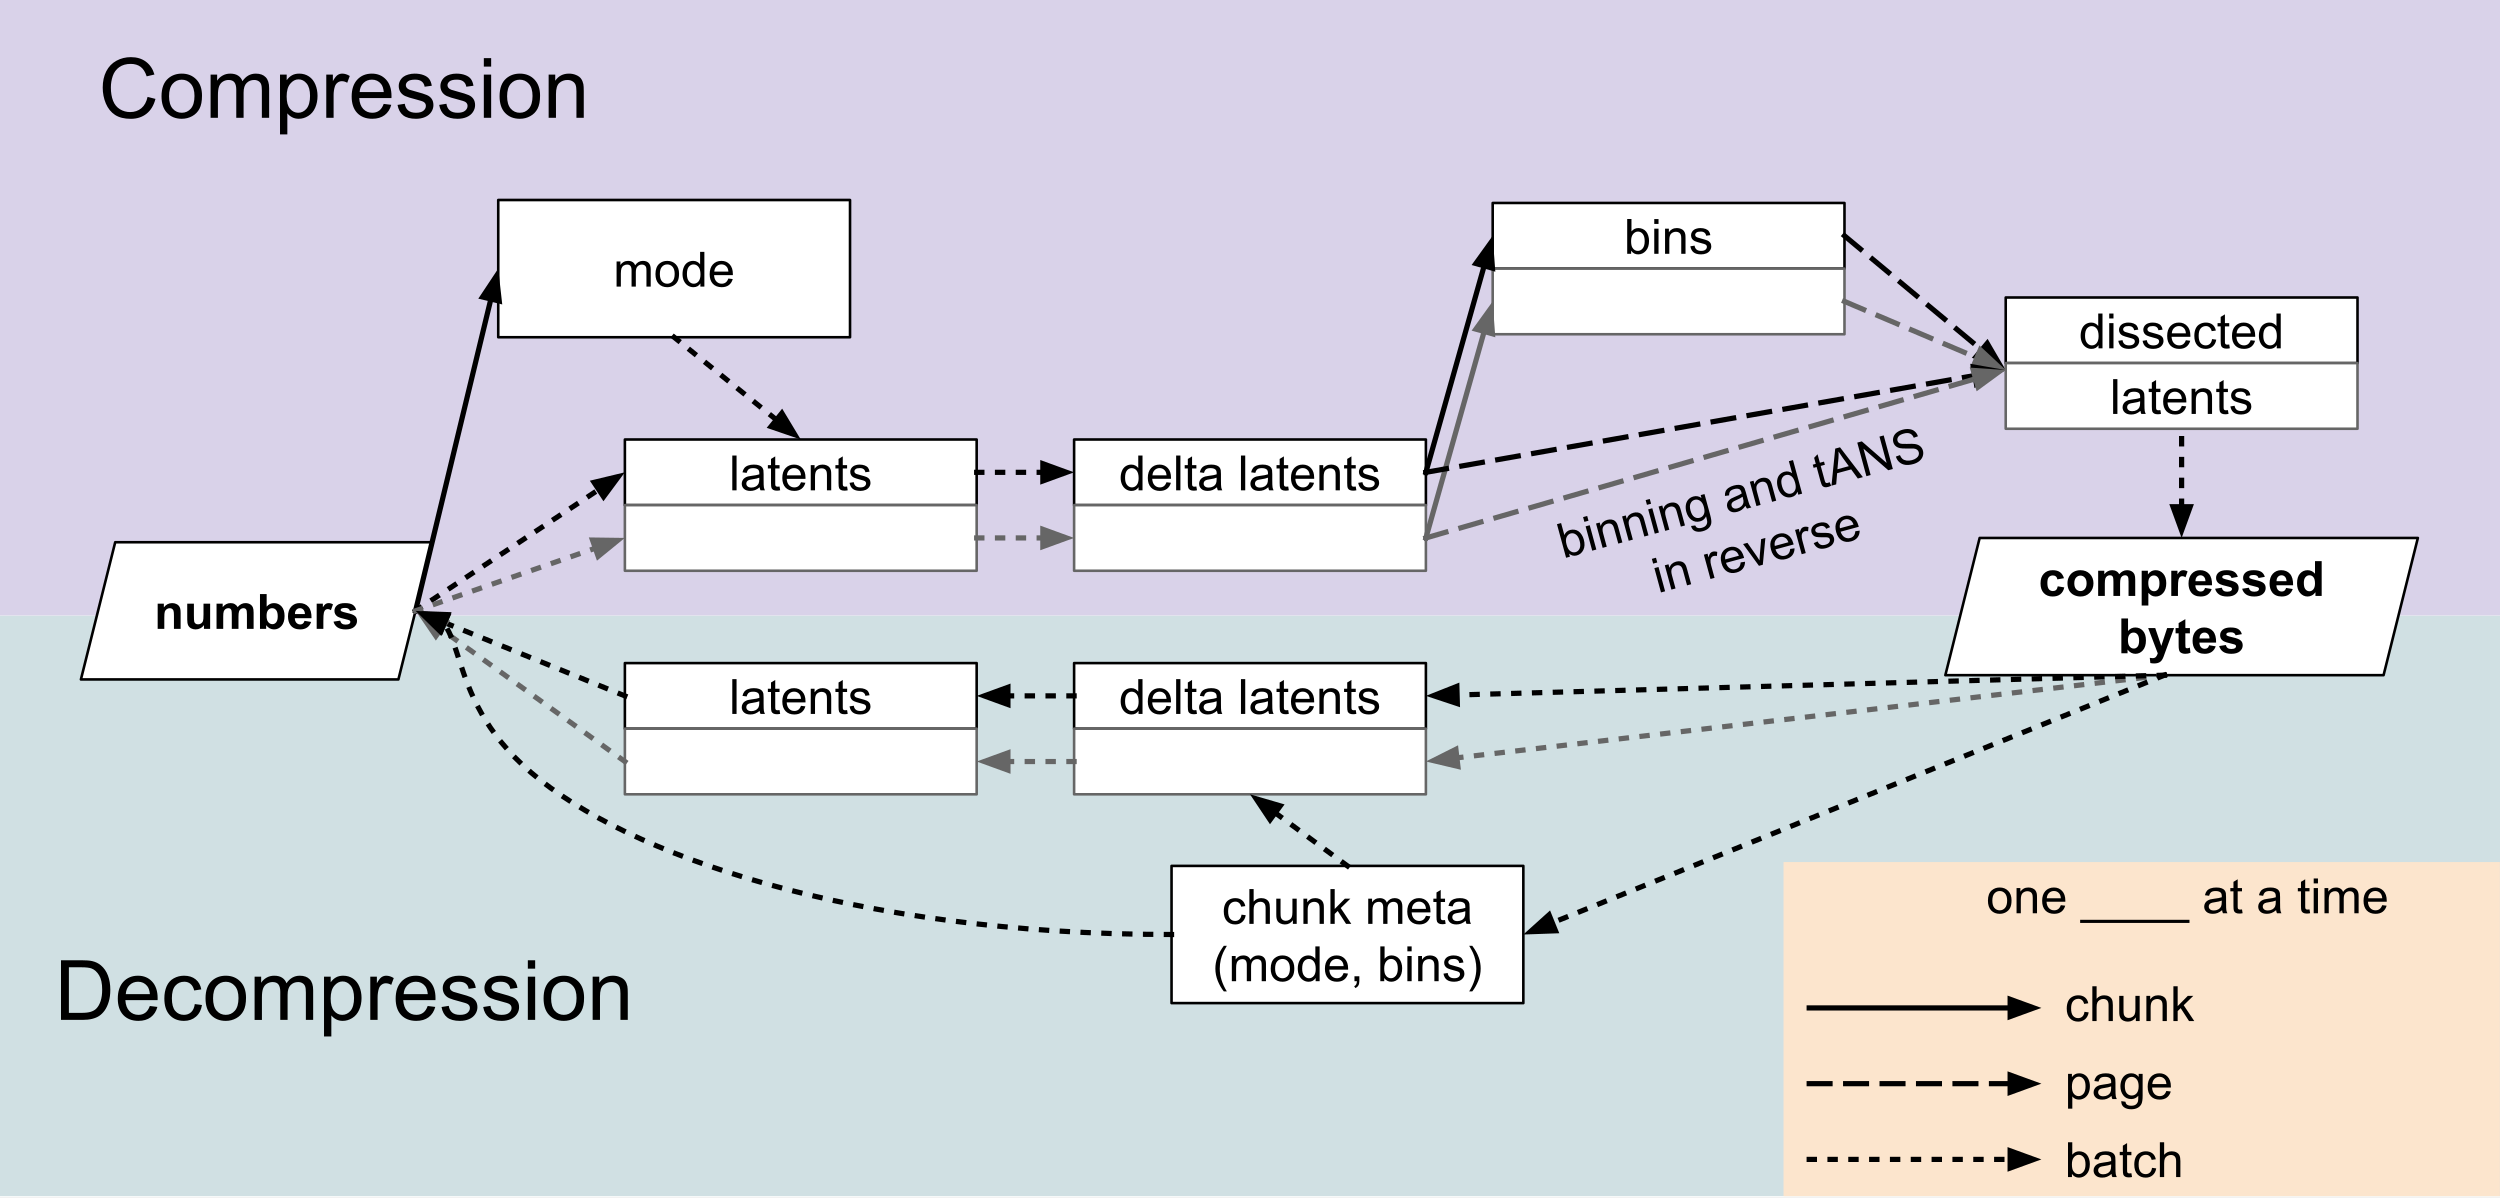 <svg xmlns="http://www.w3.org/2000/svg" fill="none" stroke-linecap="square" stroke-miterlimit="10" viewBox="0 0 960 460"><rect x="0" y="0" width="960" height="460" fill="#333333" stroke="none"/><clipPath id="a"><path d="M0 0h960v460H0V0z"/></clipPath><g clip-path="url(#a)"><path fill="#fff" fill-rule="evenodd" d="M0 0h960v460H0z"/><path fill="#d0e0e3" fill-rule="evenodd" d="M0 236.38h960v222.961H0z"/><path fill="#d9d2e9" fill-rule="evenodd" d="M0 0h960v236.346H0z"/><path fill="#fff" fill-rule="evenodd" d="m31.068 260.907 13.173-52.693h121.914l-13.173 52.693z"/><path stroke="#000" stroke-linecap="butt" stroke-linejoin="round" d="m31.068 260.907 13.173-52.693h121.914l-13.173 52.693z"/><path fill="#000" d="M69.358 241.48h-2.562v-4.937q0-1.563-.172-2.016-.156-.469-.531-.719-.36-.265-.875-.265-.672 0-1.204.375-.53.36-.734.969-.187.593-.187 2.218v4.375h-2.547v-9.672h2.375v1.422q1.265-1.64 3.187-1.64.844 0 1.547.312.703.297 1.063.781.359.47.5 1.079.14.593.14 1.703v6.015zm8.959 0v-1.453q-.532.781-1.391 1.235-.86.437-1.812.437-.97 0-1.75-.422-.766-.437-1.125-1.203-.344-.781-.344-2.14v-6.126h2.562v4.438q0 2.047.14 2.516.142.453.517.718.375.266.953.266.656 0 1.172-.36.515-.359.703-.89.203-.531.203-2.61v-4.078h2.547v9.672h-2.375zm4.833-9.672h2.36v1.313q1.265-1.531 3.015-1.531.938 0 1.61.39.687.375 1.124 1.141.641-.766 1.375-1.14.75-.391 1.579-.391 1.062 0 1.796.437.75.422 1.11 1.266.265.625.265 2v6.187h-2.562v-5.53q0-1.438-.266-1.86-.343-.547-1.093-.547-.532 0-1.016.328-.469.328-.672.969-.203.625-.203 2v4.64h-2.563v-5.297q0-1.421-.14-1.828-.14-.406-.422-.609-.281-.203-.781-.203-.594 0-1.063.328-.469.312-.687.922-.203.594-.203 1.984v4.703H83.15v-9.672zm16.682 9.672v-13.359h2.563v4.812q1.172-1.343 2.797-1.343 1.765 0 2.922 1.281 1.156 1.281 1.156 3.672 0 2.484-1.188 3.828-1.172 1.328-2.86 1.328-.827 0-1.64-.406-.797-.422-1.375-1.235v1.422h-2.375zm2.532-5.047q0 1.5.484 2.22.656 1.03 1.766 1.03.843 0 1.437-.718.594-.735.594-2.297 0-1.656-.61-2.39-.593-.735-1.53-.735-.923 0-1.532.719-.61.718-.61 2.171zm14.567 1.97 2.547.421q-.484 1.406-1.547 2.14-1.062.735-2.656.735-2.516 0-3.734-1.656-.953-1.313-.953-3.328 0-2.407 1.25-3.766 1.265-1.36 3.187-1.36 2.156 0 3.406 1.423 1.25 1.421 1.188 4.375h-6.406q.03 1.14.609 1.78.594.626 1.484.626.594 0 1-.328.422-.328.625-1.063zm.157-2.595q-.032-1.109-.579-1.687-.546-.578-1.328-.578-.843 0-1.39.61-.547.609-.532 1.655h3.829zm7.078 5.672h-2.562v-9.672h2.375v1.375q.61-.984 1.094-1.28.484-.313 1.11-.313.874 0 1.687.484l-.797 2.234q-.64-.421-1.203-.421-.532 0-.907.296-.375.297-.593 1.079-.204.765-.204 3.234v2.984zm3.901-2.765 2.563-.39q.172.75.672 1.14.5.39 1.406.39.984 0 1.484-.375.344-.25.344-.672 0-.296-.187-.484-.188-.187-.86-.344-3.094-.687-3.922-1.25-1.14-.78-1.14-2.172 0-1.265.984-2.109 1-.86 3.078-.86 1.985 0 2.953.657.97.64 1.328 1.906l-2.406.438q-.156-.563-.594-.86-.421-.297-1.234-.297-1 0-1.437.282-.297.203-.297.515 0 .266.25.47.343.25 2.39.718 2.047.453 2.86 1.14.797.672.797 1.891 0 1.344-1.11 2.297-1.11.953-3.281.953-1.984 0-3.14-.797-1.141-.812-1.5-2.187z"/><path fill="#fff" fill-rule="evenodd" d="m747.013 259.27 13.173-52.693h168.276l-13.173 52.693z"/><path stroke="#000" stroke-linecap="butt" stroke-linejoin="round" d="m747.013 259.27 13.173-52.693h168.276l-13.173 52.693z"/><path fill="#000" d="m792.561 222.031-2.531.454q-.125-.75-.578-1.125-.453-.391-1.172-.391-.953 0-1.531.656-.563.656-.563 2.203 0 1.735.578 2.438.578.703 1.547.703.735 0 1.203-.406.469-.422.657-1.422l2.515.422q-.39 1.734-1.515 2.625-1.11.875-2.97.875-2.124 0-3.39-1.328-1.25-1.344-1.25-3.72 0-2.39 1.266-3.718 1.265-1.344 3.422-1.344 1.765 0 2.797.766 1.046.75 1.515 2.312zm1.345 1.844q0-1.281.625-2.469.625-1.203 1.78-1.828 1.157-.625 2.579-.625 2.188 0 3.594 1.422 1.406 1.422 1.406 3.61 0 2.187-1.422 3.64-1.422 1.438-3.562 1.438-1.328 0-2.547-.594-1.203-.61-1.828-1.766-.625-1.172-.625-2.828zm2.625.125q0 1.453.672 2.219.687.75 1.687.75t1.672-.75q.687-.766.687-2.234 0-1.422-.687-2.188-.672-.766-1.672-.766-1 0-1.687.766-.672.766-.672 2.203zm9.161-4.828h2.36v1.313q1.265-1.532 3.015-1.532.938 0 1.61.39.687.376 1.125 1.142.64-.766 1.375-1.141.75-.39 1.578-.39 1.062 0 1.797.437.75.422 1.109 1.265.266.625.266 2v6.188h-2.563v-5.531q0-1.438-.265-1.86-.344-.547-1.094-.547-.531 0-1.016.329-.469.328-.672.968-.203.625-.203 2v4.64h-2.562v-5.296q0-1.422-.141-1.828-.14-.406-.422-.61-.281-.203-.781-.203-.594 0-1.063.329-.468.312-.687.921-.203.594-.203 1.985v4.703h-2.563v-9.672zm16.714 0h2.39v1.422q.469-.734 1.25-1.188.797-.453 1.766-.453 1.687 0 2.86 1.328 1.171 1.313 1.171 3.672 0 2.422-1.187 3.766-1.188 1.344-2.86 1.344-.812 0-1.468-.313-.641-.328-1.36-1.094v4.875h-2.562v-13.359zm2.53 4.672q0 1.625.642 2.406.656.781 1.578.781.906 0 1.484-.718.594-.72.594-2.344 0-1.516-.61-2.25-.609-.75-1.515-.75-.938 0-1.563.734-.61.719-.61 2.14zm11.397 5h-2.563v-9.672h2.375v1.375q.61-.984 1.094-1.281.485-.313 1.11-.313.875 0 1.687.485l-.797 2.234q-.64-.422-1.203-.422-.531 0-.906.297t-.594 1.078q-.203.766-.203 3.235v2.984zm10.4-3.078 2.548.422q-.485 1.406-1.547 2.14-1.063.735-2.656.735-2.516 0-3.735-1.657-.953-1.312-.953-3.328 0-2.406 1.25-3.765 1.266-1.36 3.188-1.36 2.156 0 3.406 1.422t1.187 4.375h-6.406q.031 1.14.61 1.781.593.625 1.484.625.594 0 1-.328.422-.328.625-1.062zm.157-2.594q-.031-1.11-.578-1.687-.547-.579-1.328-.579-.844 0-1.39.61-.548.61-.532 1.656h3.828zm3.72 2.906 2.562-.39q.172.75.672 1.14.5.39 1.406.39.984 0 1.484-.374.344-.25.344-.672 0-.297-.187-.484-.188-.188-.86-.344-3.093-.688-3.922-1.25-1.14-.781-1.14-2.172 0-1.266.984-2.11 1-.859 3.078-.859 1.985 0 2.953.657.97.64 1.329 1.906l-2.407.437q-.156-.562-.593-.86-.422-.296-1.235-.296-1 0-1.437.281-.297.203-.297.516 0 .266.25.469.344.25 2.39.718 2.047.454 2.86 1.141.797.672.797 1.89 0 1.344-1.11 2.298-1.109.953-3.28.953-1.985 0-3.142-.797-1.14-.813-1.5-2.188zm10.375 0 2.563-.39q.172.75.672 1.14.5.39 1.406.39.984 0 1.484-.374.344-.25.344-.672 0-.297-.188-.484-.187-.188-.859-.344-3.094-.688-3.922-1.25-1.14-.781-1.14-2.172 0-1.266.984-2.11 1-.859 3.078-.859 1.984 0 2.953.657.969.64 1.328 1.906l-2.406.437q-.156-.562-.594-.86-.422-.296-1.234-.296-1 0-1.438.281-.296.203-.296.516 0 .266.25.469.343.25 2.39.718 2.047.454 2.86 1.141.796.672.796 1.89 0 1.344-1.109 2.298-1.11.953-3.281.953-1.985 0-3.14-.797-1.141-.813-1.5-2.188zm16.876-.312 2.547.422q-.485 1.406-1.547 2.14-1.063.735-2.656.735-2.516 0-3.735-1.657-.953-1.312-.953-3.328 0-2.406 1.25-3.765 1.266-1.36 3.188-1.36 2.156 0 3.406 1.422t1.187 4.375h-6.406q.031 1.14.61 1.781.593.625 1.484.625.594 0 1-.328.422-.328.625-1.062zm.156-2.594q-.031-1.11-.578-1.687-.547-.579-1.328-.579-.844 0-1.39.61-.548.61-.532 1.656h3.828zm13.5 5.672h-2.39v-1.422q-.593.828-1.406 1.234-.797.407-1.61.407-1.671 0-2.859-1.344-1.187-1.344-1.187-3.75 0-2.453 1.156-3.734 1.156-1.282 2.922-1.282 1.625 0 2.812 1.344v-4.812h2.563v13.359zm-6.843-5.047q0 1.547.438 2.234.609 1.016 1.718 1.016.891 0 1.5-.75.625-.766.625-2.25 0-1.672-.609-2.406-.594-.735-1.531-.735-.906 0-1.531.735-.61.719-.61 2.156zM814.604 250.844v-13.36h2.563v4.813q1.171-1.344 2.796-1.344 1.766 0 2.922 1.282 1.157 1.28 1.157 3.671 0 2.485-1.188 3.829-1.172 1.328-2.86 1.328-.827 0-1.64-.407-.797-.421-1.375-1.234v1.422h-2.375zm2.531-5.047q0 1.5.485 2.219.656 1.031 1.765 1.031.844 0 1.438-.719.594-.734.594-2.297 0-1.656-.61-2.39-.594-.735-1.531-.735-.922 0-1.531.72-.61.718-.61 2.171zm7.756-4.625h2.718l2.328 6.86 2.25-6.86h2.657l-3.422 9.313-.61 1.687q-.328.844-.64 1.281-.313.453-.703.719-.39.281-.969.438-.578.156-1.313.156-.734 0-1.453-.156l-.218-2q.593.125 1.078.125.89 0 1.312-.532.438-.515.672-1.328l-3.687-9.703zm16.032 0v2.031h-1.75v3.907q0 1.187.046 1.39.047.188.22.313.187.125.437.125.359 0 1.03-.25l.22 2q-.891.375-2.016.375-.703 0-1.266-.235-.546-.234-.812-.593-.25-.375-.344-1-.094-.454-.094-1.813v-4.219h-1.171v-2.031h1.171v-1.922l2.579-1.5v3.422h1.75zm7.368 6.594 2.547.422q-.484 1.406-1.547 2.14-1.062.735-2.656.735-2.515 0-3.734-1.657-.953-1.312-.953-3.328 0-2.406 1.25-3.765 1.265-1.36 3.187-1.36 2.156 0 3.406 1.422t1.188 4.375h-6.406q.031 1.14.61 1.781.593.625 1.483.625.594 0 1-.328.422-.328.625-1.062zm.157-2.594q-.032-1.11-.578-1.687-.547-.579-1.329-.579-.843 0-1.39.61-.547.61-.531 1.656h3.828zm3.72 2.906 2.562-.39q.172.75.672 1.14.5.39 1.406.39.984 0 1.484-.374.344-.25.344-.672 0-.297-.188-.484-.187-.188-.859-.344-3.094-.688-3.922-1.25-1.14-.781-1.14-2.172 0-1.266.984-2.11 1-.859 3.078-.859 1.984 0 2.953.657.969.64 1.328 1.906l-2.406.437q-.156-.562-.594-.86-.422-.296-1.234-.296-1 0-1.438.281-.296.203-.296.516 0 .266.25.469.343.25 2.39.718 2.047.454 2.86 1.141.796.672.796 1.89 0 1.344-1.109 2.298-1.11.953-3.281.953-1.985 0-3.14-.797-1.141-.813-1.5-2.188z"/><path fill="#fff" fill-rule="evenodd" d="M191.323 76.8h135.086v52.693H191.323z"/><path stroke="#000" stroke-linecap="butt" stroke-linejoin="round" d="M191.323 76.8h135.086v52.693H191.323z"/><path fill="#000" d="M236.767 110.067v-9.672h1.468v1.36q.453-.72 1.203-1.141.766-.438 1.72-.438 1.077 0 1.765.453.687.438.969 1.235 1.156-1.688 2.984-1.688 1.453 0 2.219.797.78.797.78 2.453v6.641h-1.64v-6.094q0-.984-.156-1.406-.156-.438-.578-.703-.422-.266-.984-.266-1.016 0-1.688.688-.672.672-.672 2.156v5.625h-1.64v-6.281q0-1.094-.407-1.64-.406-.548-1.312-.548-.688 0-1.281.36-.594.359-.86 1.062-.25.703-.25 2.031v5.016h-1.64zm14.931-4.844q0-2.687 1.484-3.969 1.25-1.078 3.047-1.078 2 0 3.266 1.313 1.265 1.297 1.265 3.61 0 1.859-.562 2.937-.563 1.062-1.64 1.656-1.063.594-2.329.594-2.031 0-3.281-1.297-1.25-1.313-1.25-3.766zm1.687 0q0 1.86.797 2.797.813.922 2.047.922 1.219 0 2.031-.922.813-.937.813-2.844 0-1.797-.813-2.718-.812-.922-2.03-.922-1.235 0-2.048.922-.797.906-.797 2.765zm15.564 4.844v-1.219q-.907 1.438-2.703 1.438-1.157 0-2.125-.64-.97-.642-1.5-1.782-.532-1.14-.532-2.625 0-1.453.485-2.625.484-1.188 1.437-1.813.969-.625 2.172-.625.875 0 1.547.375.687.36 1.11.953v-4.796h1.64v13.359h-1.531zm-5.172-4.828q0 1.86.781 2.781.781.922 1.844.922 1.078 0 1.828-.875.75-.89.75-2.688 0-1.984-.766-2.906-.765-.937-1.89-.937-1.078 0-1.813.89-.734.891-.734 2.813zm15.907 1.719 1.687.203q-.406 1.484-1.484 2.312-1.078.813-2.766.813-2.125 0-3.375-1.297-1.234-1.313-1.234-3.672 0-2.453 1.25-3.797 1.266-1.344 3.266-1.344 1.937 0 3.156 1.328 1.234 1.313 1.234 3.704v.437H274.2q.094 1.594.907 2.453.812.844 2.015.844.907 0 1.547-.469.64-.484 1.016-1.515zm-5.39-2.657h5.405q-.109-1.218-.625-1.828-.78-.953-2.03-.953-1.126 0-1.907.766-.766.75-.844 2.015z"/><path fill="#fff" fill-rule="evenodd" d="M239.953 168.774h135.086v25.197H239.953z"/><path stroke="#000" stroke-linecap="butt" stroke-linejoin="round" d="M239.953 168.774h135.086v25.197H239.953z"/><path fill="#000" d="M281.2 188.293v-13.36h1.64v13.36h-1.64zm10.504-1.188q-.921.766-1.765 1.094-.828.312-1.797.312-1.594 0-2.453-.78-.86-.782-.86-1.985 0-.719.329-1.297.328-.594.843-.938.532-.359 1.188-.546.469-.125 1.453-.25 1.984-.235 2.922-.563.015-.344.015-.422 0-1-.468-1.422-.625-.547-1.875-.547-1.157 0-1.703.407-.547.406-.813 1.422l-1.61-.22q.22-1.015.72-1.64.5-.64 1.453-.984.953-.344 2.187-.344 1.25 0 2.016.297.78.281 1.14.734.375.438.516 1.11.078.422.078 1.515v2.188q0 2.281.11 2.89.109.594.406 1.157h-1.703q-.266-.516-.329-1.188zm-.14-3.672q-.89.375-2.672.625-1.016.141-1.438.328-.421.188-.656.532-.219.343-.219.78 0 .657.5 1.095.5.437 1.454.437.937 0 1.671-.406.75-.422 1.094-1.14.266-.563.266-1.641v-.61zm7.782 3.391.234 1.453q-.687.14-1.234.14-.89 0-1.39-.28-.485-.282-.688-.735-.203-.469-.203-1.937v-5.579h-1.204v-1.265h1.204v-2.39l1.625-.985v3.375h1.656v1.265h-1.656v5.672q0 .688.078.891.093.203.28.328.204.11.579.11.266 0 .719-.063zm8.23-1.64 1.687.202q-.406 1.485-1.484 2.313-1.078.812-2.766.812-2.125 0-3.375-1.296-1.234-1.313-1.234-3.672 0-2.453 1.25-3.797 1.266-1.344 3.266-1.344 1.937 0 3.156 1.328 1.234 1.313 1.234 3.703v.438h-7.218q.093 1.594.906 2.453.812.844 2.015.844.907 0 1.547-.47.64-.483 1.016-1.515zm-5.39-2.657h5.406q-.11-1.219-.625-1.828-.782-.953-2.032-.953-1.125 0-1.906.765-.766.75-.844 2.016zm9.14 5.766v-9.672h1.47v1.375q1.062-1.594 3.078-1.594.875 0 1.609.313.734.312 1.094.828.375.5.515 1.203.094.453.094 1.594v5.953h-1.64v-5.89q0-1-.204-1.485-.187-.5-.672-.797-.484-.297-1.14-.297-1.047 0-1.813.672-.75.656-.75 2.515v5.282h-1.64zm13.954-1.47.235 1.454q-.688.14-1.235.14-.89 0-1.39-.28-.485-.282-.688-.735-.203-.469-.203-1.937v-5.579h-1.203v-1.265H322v-2.39l1.625-.985v3.375h1.656v1.265h-1.656v5.672q0 .688.078.891.094.203.282.328.203.11.578.11.265 0 .718-.063zm.95-1.42 1.624-.25q.125.968.75 1.5.625.515 1.75.515t1.672-.453q.547-.47.547-1.094 0-.547-.484-.875-.328-.219-1.672-.547-1.813-.469-2.516-.797-.687-.328-1.047-.906-.359-.594-.359-1.313 0-.64.297-1.187.297-.563.812-.922.375-.281 1.032-.469.672-.203 1.422-.203 1.14 0 2 .328.859.328 1.265.89.422.563.578 1.5l-1.61.22q-.108-.75-.64-1.172-.515-.422-1.468-.422-1.141 0-1.625.375-.47.375-.47.875 0 .312.188.578.203.266.64.437.235.094 1.438.422 1.75.453 2.438.75.687.297 1.078.86.39.562.39 1.406 0 .828-.484 1.547-.468.719-1.375 1.125-.906.39-2.047.39-1.875 0-2.875-.78-.984-.782-1.25-2.329z"/><path fill="#fff" fill-rule="evenodd" d="M239.953 193.971h135.086v25.197H239.953z"/><path stroke="#666" stroke-linecap="butt" stroke-linejoin="round" d="M239.953 193.971h135.086v25.197H239.953z"/><path fill="#fff" fill-rule="evenodd" d="M573.194 77.95h135.087v25.197H573.194z"/><path stroke="#000" stroke-linecap="butt" stroke-linejoin="round" d="M573.194 77.95h135.087v25.197H573.194z"/><path fill="#000" d="M626.36 97.469h-1.516v-13.36h1.64v4.766q1.048-1.297 2.657-1.297.89 0 1.687.36.797.359 1.313 1.015.516.64.797 1.562.297.922.297 1.97 0 2.484-1.235 3.843-1.218 1.36-2.953 1.36-1.703 0-2.687-1.438v1.219zm-.016-4.907q0 1.735.484 2.516.766 1.266 2.094 1.266 1.078 0 1.86-.938.78-.937.78-2.781 0-1.89-.75-2.797-.75-.906-1.827-.906-1.063 0-1.86.937-.78.938-.78 2.703zM635.235 86v-1.89h1.641V86h-1.64zm0 11.469v-9.672h1.641v9.672h-1.64zm4.145 0v-9.672h1.469v1.375q1.062-1.594 3.078-1.594.875 0 1.61.312.734.313 1.093.829.375.5.516 1.203.094.453.094 1.593v5.954h-1.641v-5.891q0-1-.203-1.484-.188-.5-.672-.797-.484-.297-1.14-.297-1.048 0-1.813.672-.75.656-.75 2.515v5.282h-1.64zm9.72-2.891 1.625-.25q.125.969.75 1.5.625.516 1.75.516t1.672-.454q.546-.468.546-1.093 0-.547-.484-.875-.328-.22-1.672-.547-1.812-.469-2.515-.797-.688-.328-1.047-.906-.36-.594-.36-1.313 0-.64.297-1.187.297-.563.813-.922.375-.281 1.031-.469.672-.203 1.422-.203 1.14 0 2 .328.86.328 1.265.89.422.563.579 1.5l-1.61.22q-.11-.75-.64-1.172-.516-.422-1.47-.422-1.14 0-1.624.375-.469.375-.469.875 0 .312.188.578.203.265.64.437.235.094 1.438.422 1.75.453 2.437.75.688.297 1.078.86.391.562.391 1.406 0 .828-.484 1.547-.47.718-1.375 1.125-.907.39-2.047.39-1.875 0-2.875-.781-.985-.781-1.25-2.328z"/><path fill="#fff" fill-rule="evenodd" d="M573.194 103.147h135.087v25.197H573.194z"/><path stroke="#666" stroke-linecap="butt" stroke-linejoin="round" d="M573.194 103.147h135.087v25.197H573.194z"/><path fill="#fff" fill-rule="evenodd" d="M412.457 168.774h135.086v25.197H412.457z"/><path stroke="#000" stroke-linecap="butt" stroke-linejoin="round" d="M412.457 168.774h135.086v25.197H412.457z"/><path fill="#000" d="M437.197 188.293v-1.22q-.906 1.438-2.703 1.438-1.156 0-2.125-.64-.969-.64-1.5-1.781t-.531-2.625q0-1.454.484-2.625.485-1.188 1.438-1.813.969-.625 2.172-.625.875 0 1.547.375.687.36 1.109.953v-4.797h1.64v13.36h-1.53zm-5.172-4.828q0 1.859.782 2.78.781.923 1.843.923 1.079 0 1.829-.875.75-.89.75-2.688 0-1.984-.766-2.906-.766-.938-1.89-.938-1.079 0-1.813.891-.735.89-.735 2.813zm15.907 1.718 1.688.203q-.406 1.485-1.484 2.313-1.079.812-2.766.812-2.125 0-3.375-1.296-1.234-1.313-1.234-3.672 0-2.453 1.25-3.797 1.265-1.344 3.265-1.344 1.938 0 3.156 1.328 1.235 1.313 1.235 3.703v.438h-7.219q.094 1.594.906 2.453.813.844 2.016.844.906 0 1.547-.47.64-.483 1.015-1.515zm-5.39-2.656h5.406q-.11-1.219-.625-1.828-.781-.953-2.031-.953-1.125 0-1.906.765-.766.75-.844 2.016zm9.094 5.766v-13.36h1.64v13.36h-1.64zm7.77-1.47.235 1.454q-.688.14-1.235.14-.89 0-1.39-.28-.485-.282-.688-.735-.203-.469-.203-1.937v-5.579h-1.203v-1.265h1.203v-2.39l1.625-.985v3.375h1.656v1.265h-1.656v5.672q0 .688.078.891.094.203.281.328.203.11.578.11.266 0 .72-.063zm7.918.282q-.922.766-1.766 1.094-.828.312-1.797.312-1.593 0-2.453-.78-.86-.782-.86-1.985 0-.719.329-1.297.328-.594.844-.938.53-.359 1.187-.546.469-.125 1.453-.25 1.985-.235 2.922-.563.016-.344.016-.422 0-1-.469-1.422-.625-.547-1.875-.547-1.156 0-1.703.407-.547.406-.813 1.422l-1.609-.22q.219-1.015.719-1.64.5-.64 1.453-.984.953-.344 2.187-.344 1.25 0 2.016.297.781.281 1.14.734.376.438.516 1.11.078.422.078 1.515v2.188q0 2.281.11 2.89.11.594.406 1.157h-1.703q-.266-.516-.328-1.188zm-.14-3.672q-.891.375-2.673.625-1.015.141-1.437.328-.422.188-.656.532-.22.343-.22.78 0 .657.5 1.095.5.437 1.454.437.937 0 1.672-.406.75-.422 1.094-1.14.265-.563.265-1.641v-.61zm9.34 4.86v-13.36h1.64v13.36h-1.64zm10.504-1.188q-.922.766-1.766 1.094-.828.312-1.797.312-1.594 0-2.453-.78-.86-.782-.86-1.985 0-.719.329-1.297.328-.594.843-.938.532-.359 1.188-.546.469-.125 1.453-.25 1.984-.235 2.922-.563.016-.344.016-.422 0-1-.47-1.422-.624-.547-1.874-.547-1.156 0-1.703.407-.547.406-.813 1.422l-1.61-.22q.22-1.015.72-1.64.5-.64 1.453-.984.953-.344 2.187-.344 1.25 0 2.016.297.781.281 1.14.734.375.438.516 1.11.078.422.078 1.515v2.188q0 2.281.11 2.89.109.594.406 1.157h-1.703q-.266-.516-.328-1.188zm-.141-3.672q-.89.375-2.672.625-1.016.141-1.437.328-.422.188-.657.532-.218.343-.218.78 0 .657.5 1.095.5.437 1.453.437.937 0 1.672-.406.75-.422 1.093-1.14.266-.563.266-1.641v-.61zm7.782 3.391.234 1.453q-.687.14-1.234.14-.89 0-1.39-.28-.485-.282-.688-.735-.203-.469-.203-1.937v-5.579h-1.203v-1.265h1.203v-2.39l1.625-.985v3.375h1.656v1.265h-1.656v5.672q0 .688.078.891.094.203.281.328.203.11.578.11.266 0 .719-.063zm8.23-1.64 1.688.202q-.407 1.485-1.485 2.313-1.078.812-2.765.812-2.125 0-3.375-1.296-1.235-1.313-1.235-3.672 0-2.453 1.25-3.797 1.266-1.344 3.266-1.344 1.937 0 3.156 1.328 1.235 1.313 1.235 3.703v.438h-7.22q.095 1.594.907 2.453.813.844 2.016.844.906 0 1.547-.47.64-.483 1.015-1.515zm-5.39-2.657h5.406q-.11-1.219-.625-1.828-.781-.953-2.031-.953-1.125 0-1.907.765-.765.75-.843 2.016zm9.14 5.766v-9.672h1.47v1.375q1.062-1.594 3.078-1.594.875 0 1.61.313.733.312 1.093.828.375.5.515 1.203.094.453.094 1.594v5.953h-1.64v-5.89q0-1-.204-1.485-.187-.5-.671-.797-.485-.297-1.141-.297-1.047 0-1.813.672-.75.656-.75 2.515v5.282h-1.64zm13.955-1.47.234 1.454q-.687.14-1.234.14-.89 0-1.39-.28-.485-.282-.688-.735-.204-.469-.204-1.937v-5.579h-1.203v-1.265h1.203v-2.39l1.625-.985v3.375h1.657v1.265h-1.657v5.672q0 .688.079.891.093.203.28.328.204.11.579.11.266 0 .719-.063zm.949-1.42 1.625-.25q.125.968.75 1.5.625.515 1.75.515t1.671-.453q.547-.47.547-1.094 0-.547-.484-.875-.328-.219-1.672-.547-1.812-.469-2.516-.797-.687-.328-1.046-.906-.36-.594-.36-1.313 0-.64.297-1.187.297-.563.813-.922.375-.281 1.03-.469.673-.203 1.423-.203 1.14 0 2 .328.86.328 1.265.89.422.563.578 1.5l-1.609.22q-.11-.75-.64-1.172-.516-.422-1.47-.422-1.14 0-1.624.375-.469.375-.469.875 0 .312.187.578.204.266.641.437.234.094 1.438.422 1.75.453 2.437.75.688.297 1.078.86.39.562.39 1.406 0 .828-.484 1.547-.468.719-1.375 1.125-.906.39-2.046.39-1.875 0-2.875-.78-.985-.782-1.25-2.329z"/><path fill="#fff" fill-rule="evenodd" d="M412.457 193.971h135.086v25.197H412.457z"/><path stroke="#666" stroke-linecap="butt" stroke-linejoin="round" d="M412.457 193.971h135.086v25.197H412.457z"/><path fill="none" d="m159.568 234.56 31.748-131.401"/><path stroke="#000" stroke-linecap="butt" stroke-linejoin="round" stroke-width="2" d="m159.568 234.56 28.93-119.737"/><path fill="#000" fill-rule="evenodd" stroke="#000" stroke-linecap="butt" stroke-width="2" d="m191.71 115.599-1.08-9.598-5.343 8.046z"/><path fill="none" d="m159.568 234.56 80.378-53.196"/><path stroke="#000" stroke-dasharray="2.0,6.0" stroke-linecap="butt" stroke-linejoin="round" stroke-width="2" d="m159.568 234.56 70.371-46.574"/><path fill="#000" fill-rule="evenodd" stroke="#000" stroke-linecap="butt" stroke-width="2" d="m231.763 190.741 5.745-7.764-9.392 2.255z"/><path fill="none" d="m258.866 129.493 48.63 39.276"/><path stroke="#000" stroke-dasharray="2.0,6.0" stroke-linecap="butt" stroke-linejoin="round" stroke-width="2" d="m258.866 129.493 39.295 31.736"/><path fill="#000" fill-rule="evenodd" stroke="#000" stroke-linecap="butt" stroke-width="2" d="m296.085 163.8 9.136 3.132-4.985-8.273z"/><path fill="none" d="m547.543 181.373 25.638-90.835"/><path stroke="#000" stroke-linecap="butt" stroke-linejoin="round" stroke-width="2" d="m547.543 181.373 22.379-79.286"/><path fill="#000" fill-rule="evenodd" stroke="#000" stroke-linecap="butt" stroke-width="2" d="m573.1 102.984-.713-9.632-5.645 7.838z"/><path fill="none" d="M375.04 181.373h37.417"/><path stroke="#000" stroke-dasharray="2.0,6.0" stroke-linecap="butt" stroke-linejoin="round" stroke-width="2" d="M375.04 181.373h25.417"/><path fill="#000" fill-rule="evenodd" stroke="#000" stroke-linecap="butt" stroke-width="2" d="m400.457 184.676 9.076-3.303-9.076-3.304z"/><path fill="none" d="M375.04 206.57h37.417"/><path stroke="#666" stroke-dasharray="2.0,6.0" stroke-linecap="butt" stroke-linejoin="round" stroke-width="2" d="M375.04 206.57h25.417"/><path fill="#666" fill-rule="evenodd" stroke="#666" stroke-linecap="butt" stroke-width="2" d="m400.457 209.873 9.076-3.303-9.076-3.304z"/><path fill="none" d="m547.543 206.57 25.638-90.835"/><path stroke="#666" stroke-linecap="butt" stroke-linejoin="round" stroke-width="2" d="m547.543 206.57 22.379-79.286"/><path fill="#666" fill-rule="evenodd" stroke="#666" stroke-linecap="butt" stroke-width="2" d="m573.1 128.181-.713-9.632-5.645 7.837z"/><path fill="none" d="m708.28 90.549 61.922 51.527"/><path stroke="#000" stroke-dasharray="8.0,6.0" stroke-linecap="butt" stroke-linejoin="round" stroke-width="2" d="m708.28 90.549 52.698 43.851"/><path fill="#000" fill-rule="evenodd" stroke="#000" stroke-linecap="butt" stroke-width="2" d="m758.865 136.94 9.09 3.266-4.864-8.345z"/><path fill="none" d="m708.28 115.745 61.922 26.331"/><path stroke="#666" stroke-dasharray="8.0,6.0" stroke-linecap="butt" stroke-linejoin="round" stroke-width="2" d="m708.28 115.745 50.879 21.635"/><path fill="#666" fill-rule="evenodd" stroke="#666" stroke-linecap="butt" stroke-width="2" d="m757.866 140.42 9.645.512-7.06-6.592z"/><path fill="none" d="m547.543 181.373 222.646-39.276"/><path stroke="#000" stroke-dasharray="8.0,6.0" stroke-linecap="butt" stroke-linejoin="round" stroke-width="2" d="m547.543 181.373 210.828-37.191"/><path fill="#000" fill-rule="evenodd" stroke="#000" stroke-linecap="butt" stroke-width="2" d="m758.945 147.435 8.365-4.83-9.512-1.676z"/><path fill="none" d="m547.543 206.57 222.646-64.473"/><path stroke="#666" stroke-dasharray="8.0,6.0" stroke-linecap="butt" stroke-linejoin="round" stroke-width="2" d="m547.543 206.57 211.12-61.135"/><path fill="#666" fill-rule="evenodd" stroke="#666" stroke-linecap="butt" stroke-width="2" d="m759.581 148.608 7.8-5.698-9.637-.648z"/><path fill="none" d="M837.738 168.436v38.141"/><path stroke="#000" stroke-dasharray="2.0,6.0" stroke-linecap="butt" stroke-linejoin="round" stroke-width="2" d="M837.738 168.436v26.141"/><path fill="#000" fill-rule="evenodd" stroke="#000" stroke-linecap="butt" stroke-width="2" d="m834.434 194.577 3.304 9.077 3.303-9.077z"/><path fill="#fff" fill-rule="evenodd" d="M412.457 254.623h135.086v25.197H412.457z"/><path stroke="#000" stroke-linecap="butt" stroke-linejoin="round" d="M412.457 254.623h135.086v25.197H412.457z"/><path fill="#000" d="M437.197 274.142v-1.219q-.906 1.438-2.703 1.438-1.156 0-2.125-.641-.969-.64-1.5-1.781t-.531-2.625q0-1.453.484-2.625.485-1.188 1.438-1.813.969-.625 2.172-.625.875 0 1.547.375.687.36 1.109.953v-4.797h1.64v13.36h-1.53zm-5.172-4.828q0 1.859.782 2.78.781.923 1.843.923 1.079 0 1.829-.875.75-.89.75-2.688 0-1.984-.766-2.906-.766-.937-1.89-.937-1.079 0-1.813.89-.735.89-.735 2.813zm15.907 1.718 1.688.204q-.406 1.484-1.484 2.312-1.079.813-2.766.813-2.125 0-3.375-1.297-1.234-1.313-1.234-3.672 0-2.453 1.25-3.797 1.265-1.344 3.265-1.344 1.938 0 3.156 1.328 1.235 1.313 1.235 3.703v.438h-7.219q.094 1.594.906 2.453.813.844 2.016.844.906 0 1.547-.469.64-.484 1.015-1.516zm-5.39-2.656h5.406q-.11-1.219-.625-1.828-.781-.953-2.031-.953-1.125 0-1.906.766-.766.75-.844 2.015zm9.094 5.766v-13.36h1.64v13.36h-1.64zm7.77-1.469.235 1.453q-.688.14-1.235.14-.89 0-1.39-.28-.485-.282-.688-.735-.203-.469-.203-1.937v-5.578h-1.203v-1.266h1.203v-2.39l1.625-.985v3.375h1.656v1.266h-1.656v5.671q0 .688.078.891.094.203.281.328.203.11.578.11.266 0 .72-.063zm7.918.281q-.922.766-1.766 1.094-.828.313-1.797.313-1.593 0-2.453-.782-.86-.781-.86-1.984 0-.719.329-1.297.328-.594.844-.937.53-.36 1.187-.547.469-.125 1.453-.25 1.985-.235 2.922-.563.016-.344.016-.422 0-1-.469-1.422-.625-.546-1.875-.546-1.156 0-1.703.406-.547.406-.813 1.422l-1.609-.22q.219-1.015.719-1.64.5-.64 1.453-.984.953-.344 2.187-.344 1.25 0 2.016.297.781.281 1.14.734.376.438.516 1.11.078.422.078 1.515v2.188q0 2.281.11 2.89.11.594.406 1.157h-1.703q-.266-.516-.328-1.188zm-.14-3.672q-.891.375-2.673.625-1.015.141-1.437.329-.422.187-.656.53-.22.345-.22.782 0 .656.5 1.094.5.437 1.454.437.937 0 1.672-.406.75-.422 1.094-1.14.265-.563.265-1.641v-.61zm9.34 4.86v-13.36h1.64v13.36h-1.64zm10.504-1.188q-.922.766-1.766 1.094-.828.313-1.797.313-1.594 0-2.453-.782-.86-.781-.86-1.984 0-.719.329-1.297.328-.594.843-.937.532-.36 1.188-.547.469-.125 1.453-.25 1.984-.235 2.922-.563.016-.344.016-.422 0-1-.47-1.422-.624-.546-1.874-.546-1.156 0-1.703.406-.547.406-.813 1.422l-1.61-.22q.22-1.015.72-1.64.5-.64 1.453-.984.953-.344 2.187-.344 1.25 0 2.016.297.781.281 1.14.734.375.438.516 1.11.078.422.078 1.515v2.188q0 2.281.11 2.89.109.594.406 1.157h-1.703q-.266-.516-.328-1.188zm-.141-3.672q-.89.375-2.672.625-1.016.141-1.437.329-.422.187-.657.53-.218.345-.218.782 0 .656.5 1.094.5.437 1.453.437.937 0 1.672-.406.75-.422 1.093-1.14.266-.563.266-1.641v-.61zm7.782 3.391.234 1.453q-.687.14-1.234.14-.89 0-1.39-.28-.485-.282-.688-.735-.203-.469-.203-1.937v-5.578h-1.203v-1.266h1.203v-2.39l1.625-.985v3.375h1.656v1.266h-1.656v5.671q0 .688.078.891.094.203.281.328.203.11.578.11.266 0 .719-.063zm8.23-1.64 1.688.203q-.407 1.484-1.485 2.312-1.078.813-2.765.813-2.125 0-3.375-1.297-1.235-1.313-1.235-3.672 0-2.453 1.25-3.797 1.266-1.344 3.266-1.344 1.937 0 3.156 1.328 1.235 1.313 1.235 3.703v.438h-7.22q.095 1.594.907 2.453.813.844 2.016.844.906 0 1.547-.469.64-.484 1.015-1.516zm-5.39-2.657h5.406q-.11-1.219-.625-1.828-.781-.953-2.031-.953-1.125 0-1.907.766-.765.75-.843 2.015zm9.14 5.766v-9.672h1.47v1.375q1.062-1.594 3.078-1.594.875 0 1.61.313.733.312 1.093.828.375.5.515 1.203.094.453.094 1.594v5.953h-1.64v-5.89q0-1-.204-1.485-.187-.5-.671-.797-.485-.297-1.141-.297-1.047 0-1.813.672-.75.656-.75 2.516v5.28h-1.64zm13.955-1.469.234 1.453q-.687.14-1.234.14-.89 0-1.39-.28-.485-.282-.688-.735-.204-.469-.204-1.937v-5.578h-1.203v-1.266h1.203v-2.39l1.625-.985v3.375h1.657v1.266h-1.657v5.671q0 .688.079.891.093.203.28.328.204.11.579.11.266 0 .719-.063zm.949-1.422 1.625-.25q.125.969.75 1.5.625.516 1.75.516t1.671-.453q.547-.47.547-1.094 0-.547-.484-.875-.328-.219-1.672-.547-1.812-.469-2.516-.797-.687-.328-1.046-.906-.36-.594-.36-1.313 0-.64.297-1.187.297-.563.813-.922.375-.281 1.03-.469.673-.203 1.423-.203 1.14 0 2 .328.86.328 1.265.89.422.563.578 1.5l-1.609.22q-.11-.75-.64-1.172-.516-.422-1.47-.422-1.14 0-1.624.375-.469.375-.469.875 0 .312.187.578.204.266.641.438.234.093 1.438.421 1.75.454 2.437.75.688.297 1.078.86.39.562.39 1.406 0 .828-.484 1.547-.468.719-1.375 1.125-.906.39-2.046.39-1.875 0-2.875-.78-.985-.782-1.25-2.329z"/><path fill="#fff" fill-rule="evenodd" d="M412.457 279.82h135.086v25.197H412.457z"/><path stroke="#666" stroke-linecap="butt" stroke-linejoin="round" d="M412.457 279.82h135.086v25.197H412.457z"/><path fill="#fff" fill-rule="evenodd" d="M239.953 254.623h135.086v25.197H239.953z"/><path stroke="#000" stroke-linecap="butt" stroke-linejoin="round" d="M239.953 254.623h135.086v25.197H239.953z"/><path fill="#000" d="M281.2 274.142v-13.36h1.64v13.36h-1.64zm10.504-1.188q-.921.766-1.765 1.094-.828.313-1.797.313-1.594 0-2.453-.782-.86-.781-.86-1.984 0-.719.329-1.297.328-.594.843-.937.532-.36 1.188-.547.469-.125 1.453-.25 1.984-.235 2.922-.563.015-.344.015-.422 0-1-.468-1.422-.625-.546-1.875-.546-1.157 0-1.703.406-.547.406-.813 1.422l-1.61-.22q.22-1.015.72-1.64.5-.64 1.453-.984.953-.344 2.187-.344 1.25 0 2.016.297.78.281 1.14.734.375.438.516 1.11.078.422.078 1.515v2.188q0 2.281.11 2.89.109.594.406 1.157h-1.703q-.266-.516-.329-1.188zm-.14-3.672q-.89.375-2.672.625-1.016.141-1.438.329-.421.187-.656.53-.219.345-.219.782 0 .656.5 1.094.5.437 1.454.437.937 0 1.671-.406.75-.422 1.094-1.14.266-.563.266-1.641v-.61zm7.782 3.391.234 1.453q-.687.14-1.234.14-.89 0-1.39-.28-.485-.282-.688-.735-.203-.469-.203-1.937v-5.578h-1.204v-1.266h1.204v-2.39l1.625-.985v3.375h1.656v1.266h-1.656v5.671q0 .688.078.891.093.203.28.328.204.11.579.11.266 0 .719-.063zm8.23-1.64 1.687.203q-.406 1.484-1.484 2.312-1.078.813-2.766.813-2.125 0-3.375-1.297-1.234-1.313-1.234-3.672 0-2.453 1.25-3.797 1.266-1.344 3.266-1.344 1.937 0 3.156 1.328 1.234 1.313 1.234 3.703v.438h-7.218q.093 1.594.906 2.453.812.844 2.015.844.907 0 1.547-.469.64-.484 1.016-1.516zm-5.39-2.657h5.406q-.11-1.219-.625-1.828-.782-.953-2.032-.953-1.125 0-1.906.766-.766.75-.844 2.015zm9.14 5.766v-9.672h1.47v1.375q1.062-1.594 3.078-1.594.875 0 1.609.313.734.312 1.094.828.375.5.515 1.203.094.453.094 1.594v5.953h-1.64v-5.89q0-1-.204-1.485-.187-.5-.672-.797-.484-.297-1.14-.297-1.047 0-1.813.672-.75.656-.75 2.516v5.28h-1.64zm13.954-1.469.235 1.453q-.688.14-1.235.14-.89 0-1.39-.28-.485-.282-.688-.735-.203-.469-.203-1.937v-5.578h-1.203v-1.266H322v-2.39l1.625-.985v3.375h1.656v1.266h-1.656v5.671q0 .688.078.891.094.203.282.328.203.11.578.11.265 0 .718-.063zm.95-1.422 1.624-.25q.125.969.75 1.5.625.516 1.75.516t1.672-.453q.547-.47.547-1.094 0-.547-.484-.875-.328-.219-1.672-.547-1.813-.469-2.516-.797-.687-.328-1.047-.906-.359-.594-.359-1.313 0-.64.297-1.187.297-.563.812-.922.375-.281 1.032-.469.672-.203 1.422-.203 1.14 0 2 .328.859.328 1.265.89.422.563.578 1.5l-1.61.22q-.108-.75-.64-1.172-.515-.422-1.468-.422-1.141 0-1.625.375-.47.375-.47.875 0 .312.188.578.203.266.64.438.235.093 1.438.421 1.75.454 2.438.75.687.297 1.078.86.39.562.39 1.406 0 .828-.484 1.547-.468.719-1.375 1.125-.906.39-2.047.39-1.875 0-2.875-.78-.984-.782-1.25-2.329z"/><path fill="#fff" fill-rule="evenodd" d="M239.953 279.82h135.086v25.197H239.953z"/><path stroke="#666" stroke-linecap="butt" stroke-linejoin="round" d="M239.953 279.82h135.086v25.197H239.953z"/><path fill="none" d="M412.457 292.419h-37.418"/><path stroke="#666" stroke-dasharray="2.0,6.0" stroke-linecap="butt" stroke-linejoin="round" stroke-width="2" d="M412.457 292.419h-25.418"/><path fill="#666" fill-rule="evenodd" stroke="#666" stroke-linecap="butt" stroke-width="2" d="m387.04 289.115-9.077 3.304 9.076 3.303z"/><path fill="none" d="M412.457 267.222h-37.418"/><path stroke="#000" stroke-dasharray="2.0,6.0" stroke-linecap="butt" stroke-linejoin="round" stroke-width="2" d="M412.457 267.222h-25.418"/><path fill="#000" fill-rule="evenodd" stroke="#000" stroke-linecap="butt" stroke-width="2" d="m387.04 263.918-9.077 3.304 9.076 3.303z"/><path fill="none" d="M831.15 259.27 547.53 292.404"/><path stroke="#666" stroke-dasharray="2.0,6.0" stroke-linecap="butt" stroke-linejoin="round" stroke-width="2" d="m831.15 259.27-271.702 31.742"/><path fill="#666" fill-rule="evenodd" stroke="#666" stroke-linecap="butt" stroke-width="2" d="m559.065 287.73-8.632 4.335 9.398 2.228z"/><path fill="none" d="m831.15 259.27-283.621 7.937"/><path stroke="#000" stroke-dasharray="2.0,6.0" stroke-linecap="butt" stroke-linejoin="round" stroke-width="2" d="m831.15 259.27-271.626 7.602"/><path fill="#000" fill-rule="evenodd" stroke="#000" stroke-linecap="butt" stroke-width="2" d="m559.432 263.57-8.98 3.556 9.165 3.048z"/><path fill="none" d="m239.953 267.222-80.378-32.662"/><path stroke="#000" stroke-dasharray="2.0,6.0" stroke-linecap="butt" stroke-linejoin="round" stroke-width="2" d="m239.953 267.222-69.261-28.144"/><path fill="#000" fill-rule="evenodd" stroke="#000" stroke-linecap="butt" stroke-width="2" d="m171.936 236.017-9.652-.356 7.164 6.477z"/><path fill="none" d="m239.953 292.419-80.378-57.859"/><path stroke="#666" stroke-dasharray="2.0,6.0" stroke-linecap="butt" stroke-linejoin="round" stroke-width="2" d="m239.953 292.419-70.639-50.848"/><path fill="#666" fill-rule="evenodd" stroke="#666" stroke-linecap="butt" stroke-width="2" d="m171.244 238.89-9.296-2.622 5.436 7.984z"/><path fill="none" d="M5.354 351.921h253.512v58.173H5.354z"/><path fill="#000" d="M23.423 391.641v-22.906h7.89q2.672 0 4.078.328 1.97.453 3.36 1.64 1.812 1.532 2.703 3.923.906 2.375.906 5.437 0 2.61-.61 4.625-.609 2.016-1.562 3.344-.953 1.312-2.093 2.078-1.125.75-2.735 1.14-1.594.391-3.672.391h-8.265zm3.031-2.703h4.89q2.266 0 3.547-.422 1.297-.422 2.063-1.187 1.078-1.078 1.672-2.89.61-1.829.61-4.423 0-3.593-1.188-5.515-1.172-1.938-2.86-2.594-1.218-.469-3.922-.469h-4.812v17.5zm31.078-2.64 2.906.359q-.687 2.547-2.547 3.953-1.859 1.406-4.75 1.406-3.64 0-5.78-2.234-2.126-2.25-2.126-6.297 0-4.187 2.156-6.5 2.157-2.312 5.594-2.312 3.328 0 5.438 2.265 2.11 2.266 2.11 6.375 0 .25-.017.75H48.141q.157 2.735 1.547 4.188 1.391 1.453 3.47 1.453 1.546 0 2.64-.813 1.093-.812 1.734-2.593zm-9.234-4.547h9.265q-.187-2.094-1.062-3.141-1.344-1.625-3.485-1.625-1.937 0-3.265 1.297-1.313 1.297-1.453 3.469zm26.5 3.812 2.765.36q-.453 2.859-2.328 4.484-1.86 1.61-4.578 1.61-3.406 0-5.484-2.22-2.063-2.234-2.063-6.39 0-2.688.89-4.703.891-2.016 2.704-3.016 1.828-1.015 3.969-1.015 2.703 0 4.422 1.375 1.718 1.359 2.203 3.875l-2.735.421q-.39-1.671-1.39-2.515-.985-.844-2.39-.844-2.126 0-3.454 1.531-1.328 1.516-1.328 4.813 0 3.344 1.281 4.86 1.281 1.515 3.344 1.515 1.656 0 2.765-1.016 1.11-1.015 1.407-3.125zm4.125-2.219q0-4.609 2.562-6.828 2.14-1.843 5.219-1.843 3.422 0 5.594 2.25 2.172 2.234 2.172 6.187 0 3.203-.97 5.047-.952 1.828-2.796 2.844-1.828 1.015-4 1.015-3.484 0-5.64-2.234-2.141-2.234-2.141-6.438zm2.89 0q0 3.188 1.391 4.782 1.39 1.578 3.5 1.578 2.094 0 3.484-1.594 1.391-1.594 1.391-4.86 0-3.077-1.406-4.656-1.39-1.593-3.469-1.593-2.11 0-3.5 1.578-1.39 1.578-1.39 4.765zm15.953 8.297v-16.593h2.516v2.328q.781-1.22 2.078-1.953 1.297-.75 2.953-.75 1.844 0 3.016.765 1.187.766 1.672 2.14 1.969-2.905 5.125-2.905 2.469 0 3.797 1.375 1.328 1.359 1.328 4.203v11.39h-2.797v-10.453q0-1.687-.281-2.422-.266-.75-.985-1.203-.718-.453-1.687-.453-1.75 0-2.906 1.172-1.157 1.156-1.157 3.719v9.64h-2.812V380.86q0-1.875-.688-2.812-.687-.938-2.25-.938-1.187 0-2.203.625-1 .625-1.453 1.828-.453 1.203-.453 3.469v8.61h-2.813zm26.657 6.36v-22.953h2.562v2.156q.906-1.266 2.047-1.89 1.14-.641 2.766-.641 2.125 0 3.75 1.093 1.625 1.094 2.453 3.094.828 1.984.828 4.36 0 2.546-.922 4.593-.906 2.031-2.656 3.125-1.735 1.078-3.656 1.078-1.407 0-2.532-.593-1.109-.594-1.828-1.5V398h-2.812zm2.547-14.563q0 3.203 1.296 4.735 1.297 1.53 3.141 1.53 1.875 0 3.203-1.577 1.344-1.594 1.344-4.922 0-3.172-1.313-4.75-1.296-1.578-3.109-1.578-1.797 0-3.187 1.687-1.375 1.672-1.375 4.875zm15.218 8.203v-16.593h2.532v2.515q.968-1.765 1.78-2.328.829-.562 1.813-.562 1.422 0 2.891.906l-.969 2.61q-1.031-.61-2.062-.61-.922 0-1.657.562-.734.547-1.046 1.532-.47 1.5-.47 3.28v8.688h-2.812zm22.047-5.343 2.906.359q-.687 2.547-2.546 3.953-1.86 1.406-4.75 1.406-3.641 0-5.782-2.234-2.125-2.25-2.125-6.297 0-4.187 2.157-6.5 2.156-2.312 5.593-2.312 3.328 0 5.438 2.265 2.11 2.266 2.11 6.375 0 .25-.016.75h-12.375q.156 2.735 1.546 4.188 1.391 1.453 3.47 1.453 1.546 0 2.64-.813 1.094-.812 1.734-2.593zm-9.234-4.547h9.265q-.187-2.094-1.062-3.141-1.344-1.625-3.484-1.625-1.938 0-3.266 1.297-1.313 1.297-1.453 3.469zm14.547 4.937 2.781-.437q.234 1.672 1.297 2.562 1.078.89 3 .89 1.937 0 2.875-.78.937-.797.937-1.86 0-.953-.828-1.5-.578-.375-2.875-.953-3.094-.781-4.297-1.344-1.187-.578-1.812-1.578-.61-1.015-.61-2.234 0-1.11.5-2.047.516-.953 1.391-1.578.656-.485 1.781-.813 1.141-.343 2.438-.343 1.953 0 3.422.562 1.484.563 2.187 1.531.703.953.969 2.563l-2.75.375q-.188-1.281-1.094-2-.89-.719-2.531-.719-1.938 0-2.766.64-.828.641-.828 1.5 0 .548.344.985.344.453 1.078.75.422.156 2.484.719 2.985.797 4.157 1.312 1.187.5 1.86 1.469.671.969.671 2.406 0 1.407-.828 2.657-.813 1.234-2.36 1.921-1.546.672-3.5.672-3.234 0-4.937-1.343-1.688-1.344-2.156-3.985zm16 0 2.781-.437q.234 1.672 1.297 2.562 1.078.89 3 .89 1.937 0 2.875-.78.937-.797.937-1.86 0-.953-.828-1.5-.578-.375-2.875-.953-3.094-.781-4.297-1.344-1.187-.578-1.812-1.578-.61-1.015-.61-2.234 0-1.11.5-2.047.516-.953 1.391-1.578.656-.485 1.781-.813 1.141-.343 2.438-.343 1.953 0 3.422.562 1.484.563 2.187 1.531.703.953.969 2.563l-2.75.375q-.188-1.281-1.094-2-.89-.719-2.531-.719-1.938 0-2.766.64-.828.641-.828 1.5 0 .548.344.985.344.453 1.078.75.422.156 2.484.719 2.985.797 4.157 1.312 1.187.5 1.86 1.469.671.969.671 2.406 0 1.407-.828 2.657-.813 1.234-2.36 1.921-1.546.672-3.5.672-3.234 0-4.937-1.343-1.688-1.344-2.156-3.985zm17.14-14.719v-3.234h2.813v3.234h-2.813zm0 19.672v-16.593h2.813v16.593h-2.813zm6.047-8.297q0-4.609 2.563-6.828 2.14-1.843 5.218-1.843 3.422 0 5.594 2.25 2.172 2.234 2.172 6.187 0 3.203-.969 5.047-.953 1.828-2.797 2.844-1.828 1.015-4 1.015-3.484 0-5.64-2.234-2.14-2.234-2.14-6.438zm2.89 0q0 3.188 1.391 4.782 1.391 1.578 3.5 1.578 2.094 0 3.485-1.594 1.39-1.594 1.39-4.86 0-3.077-1.406-4.656-1.39-1.593-3.469-1.593-2.109 0-3.5 1.578-1.39 1.578-1.39 4.765zm15.954 8.297v-16.593h2.531v2.359q1.828-2.734 5.281-2.734 1.5 0 2.75.546 1.266.532 1.891 1.407t.875 2.078q.156.781.156 2.734v10.203h-2.812v-10.093q0-1.72-.328-2.563-.328-.86-1.172-1.36-.828-.515-1.953-.515-1.797 0-3.11 1.14-1.297 1.141-1.297 4.329v9.062h-2.812z"/><path fill="none" d="M5.354 5.52h253.512v58.173H5.354z"/><path fill="#000" d="m56.665 37.208 3.031.766q-.953 3.734-3.437 5.703-2.47 1.953-6.047 1.953-3.703 0-6.031-1.5-2.313-1.515-3.532-4.375-1.203-2.86-1.203-6.14 0-3.578 1.36-6.235 1.375-2.672 3.89-4.047 2.531-1.39 5.563-1.39 3.437 0 5.78 1.75 2.345 1.75 3.267 4.922l-2.985.703q-.797-2.5-2.312-3.64-1.516-1.141-3.813-1.141-2.64 0-4.422 1.265-1.765 1.266-2.484 3.406-.719 2.125-.719 4.391 0 2.922.844 5.11.86 2.171 2.656 3.25 1.797 1.078 3.89 1.078 2.548 0 4.313-1.47 1.766-1.468 2.39-4.359zm5.36-.265q0-4.61 2.562-6.828 2.14-1.844 5.219-1.844 3.421 0 5.593 2.25 2.172 2.234 2.172 6.187 0 3.204-.969 5.047-.953 1.828-2.796 2.844-1.829 1.016-4 1.016-3.485 0-5.641-2.235-2.14-2.234-2.14-6.437zm2.89 0q0 3.187 1.39 4.781 1.391 1.578 3.5 1.578 2.094 0 3.485-1.594 1.39-1.593 1.39-4.859 0-3.078-1.406-4.656-1.39-1.594-3.468-1.594-2.11 0-3.5 1.578-1.391 1.578-1.391 4.766zm15.953 8.297V28.646h2.516v2.328q.78-1.219 2.078-1.953 1.297-.75 2.953-.75 1.844 0 3.016.766 1.187.765 1.671 2.14 1.97-2.906 5.125-2.906 2.47 0 3.797 1.375 1.328 1.36 1.328 4.203v11.39h-2.796V34.788q0-1.688-.282-2.422-.265-.75-.984-1.203-.719-.454-1.688-.454-1.75 0-2.906 1.172-1.156 1.157-1.156 3.72v9.64h-2.813V34.458q0-1.875-.687-2.812-.688-.938-2.25-.938-1.188 0-2.203.625-1 .625-1.453 1.829-.453 1.203-.453 3.468v8.61h-2.813zm26.656 6.36V28.645h2.563v2.156q.906-1.265 2.047-1.89 1.14-.641 2.765-.641 2.125 0 3.75 1.094 1.625 1.093 2.453 3.093.829 1.985.829 4.36 0 2.547-.922 4.594-.907 2.03-2.657 3.125-1.734 1.078-3.656 1.078-1.406 0-2.531-.594-1.11-.594-1.828-1.5v8.078h-2.813zm2.547-14.563q0 3.203 1.297 4.734 1.297 1.531 3.14 1.531 1.876 0 3.204-1.578 1.344-1.594 1.344-4.922 0-3.172-1.313-4.75-1.297-1.578-3.11-1.578-1.796 0-3.187 1.688-1.375 1.671-1.375 4.875zm15.219 8.203V28.646h2.531v2.516q.969-1.766 1.781-2.329.829-.562 1.813-.562 1.422 0 2.89.906l-.968 2.61q-1.031-.61-2.063-.61-.922 0-1.656.563-.734.547-1.047 1.53-.469 1.5-.469 3.282v8.688h-2.812zm22.047-5.344 2.906.36q-.687 2.546-2.547 3.952-1.86 1.407-4.75 1.407-3.64 0-5.781-2.235-2.125-2.25-2.125-6.297 0-4.187 2.156-6.5 2.156-2.312 5.594-2.312 3.328 0 5.437 2.266 2.11 2.265 2.11 6.375 0 .25-.016.75h-12.375q.156 2.734 1.547 4.187 1.39 1.453 3.469 1.453 1.547 0 2.64-.812 1.094-.813 1.735-2.594zm-9.235-4.547h9.266q-.187-2.094-1.062-3.14-1.344-1.626-3.485-1.626-1.937 0-3.265 1.297-1.313 1.297-1.454 3.47zm14.547 4.938 2.782-.438q.234 1.672 1.296 2.563 1.079.89 3 .89 1.938 0 2.875-.781.938-.797.938-1.86 0-.953-.828-1.5-.578-.374-2.875-.953-3.094-.78-4.297-1.343-1.188-.578-1.813-1.578-.609-1.016-.609-2.235 0-1.11.5-2.047.516-.953 1.39-1.578.657-.484 1.782-.812 1.14-.344 2.437-.344 1.954 0 3.422.562 1.485.563 2.188 1.532.703.953.969 2.562l-2.75.375q-.188-1.281-1.094-2-.89-.719-2.531-.719-1.938 0-2.766.641-.828.64-.828 1.5 0 .547.344.984.343.454 1.078.75.422.157 2.484.72 2.984.796 4.156 1.312 1.188.5 1.86 1.468.672.97.672 2.407 0 1.406-.829 2.656-.812 1.234-2.359 1.922-1.547.672-3.5.672-3.234 0-4.937-1.344-1.688-1.344-2.157-3.984zm16 0 2.782-.438q.234 1.672 1.296 2.563 1.079.89 3 .89 1.938 0 2.875-.781.938-.797.938-1.86 0-.953-.828-1.5-.578-.374-2.875-.953-3.094-.78-4.297-1.343-1.188-.578-1.813-1.578-.609-1.016-.609-2.235 0-1.11.5-2.047.516-.953 1.39-1.578.657-.484 1.782-.812 1.14-.344 2.437-.344 1.954 0 3.422.562 1.485.563 2.188 1.532.703.953.969 2.562l-2.75.375q-.188-1.281-1.094-2-.89-.719-2.531-.719-1.938 0-2.766.641-.828.64-.828 1.5 0 .547.344.984.343.454 1.078.75.422.157 2.484.72 2.984.796 4.156 1.312 1.188.5 1.86 1.468.672.97.672 2.407 0 1.406-.829 2.656-.812 1.234-2.359 1.922-1.547.672-3.5.672-3.234 0-4.937-1.344-1.688-1.344-2.157-3.984zm17.14-14.72v-3.234h2.813v3.235h-2.812zm0 19.673V28.646h2.813V45.24h-2.812zm6.048-8.297q0-4.61 2.562-6.828 2.14-1.844 5.219-1.844 3.422 0 5.594 2.25 2.172 2.234 2.172 6.187 0 3.204-.97 5.047-.952 1.828-2.796 2.844-1.828 1.016-4 1.016-3.484 0-5.64-2.235-2.141-2.234-2.141-6.437zm2.89 0q0 3.187 1.391 4.781 1.39 1.578 3.5 1.578 2.094 0 3.484-1.594 1.391-1.593 1.391-4.859 0-3.078-1.406-4.656-1.39-1.594-3.469-1.594-2.11 0-3.5 1.578-1.39 1.578-1.39 4.766zm15.954 8.297V28.646h2.53v2.36q1.829-2.735 5.282-2.735 1.5 0 2.75.547 1.266.531 1.89 1.406.626.875.876 2.078.156.781.156 2.735V45.24h-2.813V35.146q0-1.719-.328-2.563-.328-.859-1.172-1.359-.828-.516-1.953-.516-1.797 0-3.11 1.141-1.296 1.14-1.296 4.328v9.063h-2.812z"/><path fill="#fce5cd" fill-rule="evenodd" d="M684.88 331.024h275.086v128.315H684.879z"/><path fill="none" d="M694.73 387.04h89.165"/><path stroke="#000" stroke-linecap="butt" stroke-linejoin="round" stroke-width="2" d="M694.73 387.04h77.165"/><path fill="#000" fill-rule="evenodd" stroke="#000" stroke-linecap="butt" stroke-width="2" d="m771.895 390.343 9.076-3.304-9.076-3.303z"/><path fill="none" d="M694.73 416.126h89.165"/><path stroke="#000" stroke-dasharray="8.0,6.0" stroke-linecap="butt" stroke-linejoin="round" stroke-width="2" d="M694.73 416.126h77.165"/><path fill="#000" fill-rule="evenodd" stroke="#000" stroke-linecap="butt" stroke-width="2" d="m771.895 419.43 9.076-3.304-9.076-3.303z"/><path fill="none" d="M694.73 445.213h89.165"/><path stroke="#000" stroke-dasharray="2.0,6.0" stroke-linecap="butt" stroke-linejoin="round" stroke-width="2" d="M694.73 445.213h77.165"/><path fill="#000" fill-rule="evenodd" stroke="#000" stroke-linecap="butt" stroke-width="2" d="m771.895 448.516 9.076-3.303-9.076-3.304z"/><path fill="none" d="M745.134 323.772h189.764v42.015H745.134z"/><path fill="#000" d="M763.37 345.848q0-2.688 1.484-3.969 1.25-1.078 3.047-1.078 2 0 3.265 1.313 1.266 1.296 1.266 3.609 0 1.86-.563 2.937-.562 1.063-1.64 1.657-1.063.593-2.328.593-2.032 0-3.282-1.296-1.25-1.313-1.25-3.766zm1.687 0q0 1.86.797 2.797.812.922 2.047.922 1.218 0 2.031-.922.812-.938.812-2.844 0-1.797-.812-2.719-.813-.922-2.031-.922-1.235 0-2.047.922-.797.907-.797 2.766zm9.298 4.844v-9.672h1.468v1.375q1.063-1.594 3.078-1.594.875 0 1.61.313.734.312 1.094.828.375.5.515 1.203.094.453.094 1.594v5.953h-1.64V344.8q0-1-.204-1.484-.187-.5-.672-.797-.484-.297-1.14-.297-1.047 0-1.813.672-.75.656-.75 2.515v5.282h-1.64zm17-3.11 1.688.203q-.407 1.485-1.485 2.313-1.078.812-2.765.812-2.125 0-3.375-1.296-1.235-1.313-1.235-3.672 0-2.453 1.25-3.797 1.266-1.344 3.266-1.344 1.937 0 3.156 1.328 1.235 1.313 1.235 3.703v.438h-7.22q.095 1.594.907 2.453.813.844 2.016.844.906 0 1.547-.47.64-.483 1.015-1.515zm-5.39-2.656h5.406q-.11-1.219-.625-1.828-.781-.953-2.031-.953-1.125 0-1.907.765-.765.75-.843 2.016zm12.809 9.469v-1.188h10.859v1.188h-10.86zm10.375 0v-1.188h10.86v1.188h-10.86zm10.376 0v-1.188h10.86v1.188h-10.86zm10.376 0v-1.188h10.86v1.188H829.9zm23.387-4.89q-.922.765-1.766 1.093-.828.312-1.797.312-1.593 0-2.453-.78-.859-.782-.859-1.985 0-.719.328-1.297.328-.594.844-.938.531-.359 1.187-.546.47-.125 1.453-.25 1.985-.235 2.922-.563.016-.344.016-.422 0-1-.469-1.422-.625-.547-1.875-.547-1.156 0-1.703.407-.547.406-.812 1.422l-1.61-.22q.219-1.015.719-1.64.5-.64 1.453-.984.953-.344 2.188-.344 1.25 0 2.015.297.781.281 1.14.734.376.438.516 1.11.079.422.079 1.515v2.188q0 2.281.109 2.89.11.594.406 1.157h-1.703q-.266-.516-.328-1.188zm-.14-3.673q-.891.375-2.673.625-1.015.14-1.437.328-.422.188-.656.532-.219.343-.219.78 0 .657.5 1.095.5.437 1.453.437.938 0 1.672-.406.75-.422 1.094-1.14.265-.563.265-1.641v-.61zm7.781 3.39.235 1.454q-.688.14-1.235.14-.89 0-1.39-.28-.485-.282-.688-.735-.203-.469-.203-1.937v-5.579h-1.203v-1.265h1.203v-2.39l1.625-.985v3.375h1.656v1.265h-1.656v5.672q0 .688.078.89.094.204.281.329.204.11.579.11.265 0 .718-.063zm13.101.282q-.922.766-1.765 1.094-.828.312-1.797.312-1.594 0-2.453-.78-.86-.782-.86-1.985 0-.719.328-1.297.329-.594.844-.938.531-.359 1.188-.546.468-.125 1.453-.25 1.984-.235 2.922-.563.015-.344.015-.422 0-1-.468-1.422-.625-.547-1.875-.547-1.157 0-1.704.407-.546.406-.812 1.422l-1.61-.22q.22-1.015.72-1.64.5-.64 1.452-.984.954-.344 2.188-.344 1.25 0 2.016.297.78.281 1.14.734.375.438.516 1.11.078.422.078 1.515v2.188q0 2.281.11 2.89.109.594.406 1.157h-1.704q-.265-.516-.328-1.188zm-.14-3.672q-.891.375-2.672.625-1.016.14-1.438.328-.422.188-.656.532-.219.343-.219.78 0 .657.5 1.095.5.437 1.453.437.938 0 1.672-.406.75-.422 1.094-1.14.266-.563.266-1.641v-.61zm12.965 3.39.234 1.454q-.687.14-1.234.14-.89 0-1.39-.28-.485-.282-.688-.735-.203-.469-.203-1.937v-5.579h-1.203v-1.265h1.203v-2.39l1.625-.985v3.375h1.656v1.265h-1.656v5.672q0 .688.078.89.094.204.281.329.203.11.578.11.266 0 .719-.063zm1.605-10v-1.89h1.64v1.89h-1.64zm0 11.47v-9.672h1.64v9.672h-1.64zm4.145 0v-9.672h1.469v1.36q.453-.72 1.203-1.141.765-.438 1.719-.438 1.078 0 1.765.453.688.438.969 1.235 1.156-1.688 2.984-1.688 1.453 0 2.219.797.781.797.781 2.453v6.64h-1.64v-6.093q0-.984-.157-1.406-.156-.438-.578-.703-.422-.266-.984-.266-1.016 0-1.688.687-.671.672-.671 2.157v5.625h-1.641v-6.282q0-1.093-.406-1.64-.407-.547-1.313-.547-.687 0-1.281.36-.594.359-.86 1.062-.25.703-.25 2.031v5.016h-1.64zm22.166-3.11 1.687.203q-.406 1.485-1.484 2.313-1.078.812-2.766.812-2.125 0-3.375-1.296-1.234-1.313-1.234-3.672 0-2.453 1.25-3.797 1.265-1.344 3.265-1.344 1.938 0 3.157 1.328 1.234 1.313 1.234 3.703v.438h-7.219q.094 1.594.907 2.453.812.844 2.015.844.906 0 1.547-.47.64-.483 1.016-1.515zm-5.39-2.656h5.405q-.11-1.219-.625-1.828-.78-.953-2.03-.953-1.126 0-1.907.765-.766.75-.844 2.016z"/><path fill="none" d="M783.895 365.165h80.378v42.016h-80.378z"/><path fill="#000" d="m800.442 388.538 1.61.22q-.266 1.655-1.36 2.609-1.078.937-2.672.937-1.984 0-3.187-1.297-1.204-1.297-1.204-3.719 0-1.578.516-2.75.516-1.171 1.578-1.75 1.063-.593 2.313-.593 1.578 0 2.578.797 1 .796 1.281 2.265l-1.594.235q-.234-.97-.812-1.454-.578-.5-1.39-.5-1.235 0-2.016.891-.782.89-.782 2.813 0 1.953.75 2.843.75.875 1.953.875.97 0 1.61-.593.656-.594.828-1.829zm3.016 3.547v-13.359h1.64v4.797q1.14-1.328 2.89-1.328 1.079 0 1.86.422.797.421 1.14 1.171.345.75.345 2.172v6.125h-1.641v-6.125q0-1.234-.531-1.797-.532-.562-1.516-.562-.719 0-1.36.39-.64.376-.921 1.016-.266.64-.266 1.781v5.297h-1.64zm16.703 0v-1.422q-1.125 1.641-3.062 1.641-.86 0-1.61-.328-.734-.328-1.093-.828-.36-.5-.5-1.219-.11-.469-.11-1.531v-5.985h1.641v5.36q0 1.281.11 1.734.156.64.656 1.016.5.375 1.234.375t1.375-.375q.656-.39.922-1.031.266-.657.266-1.891v-5.188h1.64v9.672h-1.469zm4.048 0v-9.672h1.469v1.375q1.062-1.593 3.078-1.593.875 0 1.61.312.734.313 1.093.828.375.5.516 1.203.093.454.093 1.594v5.953h-1.64v-5.89q0-1-.203-1.485-.188-.5-.672-.797-.485-.296-1.14-.296-1.048 0-1.813.671-.75.657-.75 2.516v5.281h-1.641zm10.376 0v-13.359h1.64v7.625l3.89-3.938h2.11l-3.687 3.594 4.062 6.078h-2.015l-3.203-4.953-1.157 1.125v3.828h-1.64z"/><path fill="none" d="M783.895 395.118h80.378v42.016h-80.378z"/><path fill="#000" d="M794.13 425.741v-13.375h1.484v1.25q.531-.734 1.187-1.094.672-.375 1.625-.375 1.235 0 2.172.641.953.625 1.438 1.797.484 1.156.484 2.547 0 1.484-.531 2.672-.531 1.187-1.547 1.828-1.016.625-2.14.625-.813 0-1.47-.344-.656-.344-1.062-.875v4.703h-1.64zm1.484-8.484q0 1.86.75 2.765.765.891 1.828.891 1.094 0 1.875-.922.781-.937.781-2.875 0-1.844-.765-2.765-.75-.922-1.813-.922-1.047 0-1.86.984-.796.969-.796 2.844zm15.204 3.594q-.922.765-1.766 1.093-.828.313-1.797.313-1.594 0-2.453-.781-.86-.782-.86-1.985 0-.719.329-1.297.328-.593.844-.937.53-.36 1.187-.547.469-.125 1.453-.25 1.985-.234 2.922-.563.016-.343.016-.421 0-1-.47-1.422-.624-.547-1.874-.547-1.156 0-1.703.406-.547.406-.813 1.422l-1.61-.219q.22-1.015.72-1.64.5-.641 1.453-.985.953-.344 2.187-.344 1.25 0 2.016.297.781.282 1.14.735.376.437.516 1.11.078.421.078 1.515v2.187q0 2.281.11 2.89.109.595.406 1.157h-1.703q-.266-.516-.328-1.187zm-.141-3.672q-.89.375-2.672.625-1.015.14-1.437.328-.422.187-.657.531-.218.344-.218.781 0 .657.5 1.094.5.438 1.453.438.937 0 1.672-.407.75-.422 1.093-1.14.266-.563.266-1.64v-.61zm3.891 5.656 1.594.234q.11.75.563 1.078.609.454 1.671.454 1.141 0 1.75-.454.625-.453.844-1.265.125-.5.11-2.11-1.063 1.266-2.672 1.266-2 0-3.094-1.437-1.094-1.438-1.094-3.454 0-1.39.5-2.562.516-1.172 1.453-1.797.953-.64 2.25-.64 1.703 0 2.813 1.374v-1.156h1.515v8.36q0 2.265-.468 3.203-.453.937-1.453 1.484-.985.547-2.454.547-1.718 0-2.796-.781-1.063-.766-1.032-2.344zm1.36-5.813q0 1.907.75 2.782.765.875 1.906.875 1.125 0 1.89-.86.766-.875.766-2.734 0-1.781-.797-2.672-.78-.906-1.89-.906-1.094 0-1.86.89-.765.875-.765 2.625zm15.954 1.907 1.687.203q-.406 1.484-1.484 2.312-1.078.813-2.766.813-2.125 0-3.375-1.297-1.234-1.313-1.234-3.672 0-2.453 1.25-3.797 1.265-1.344 3.265-1.344 1.938 0 3.157 1.329 1.234 1.312 1.234 3.703v.437h-7.219q.094 1.594.906 2.453.813.844 2.016.844.906 0 1.547-.469.64-.484 1.016-1.515zm-5.391-2.657h5.406q-.11-1.218-.625-1.828-.781-.953-2.031-.953-1.125 0-1.906.766-.766.75-.844 2.015z"/><path fill="none" d="M783.895 425.07h196.85v42.017h-196.85z"/><path fill="#000" d="M795.63 451.99h-1.516v-13.358h1.64v4.765q1.047-1.297 2.657-1.297.89 0 1.687.36.797.359 1.313 1.015.515.64.797 1.563.296.922.296 1.969 0 2.484-1.234 3.843-1.219 1.36-2.953 1.36-1.703 0-2.688-1.438v1.219zm-.016-4.905q0 1.734.484 2.515.766 1.266 2.094 1.266 1.078 0 1.86-.938.78-.937.78-2.78 0-1.891-.75-2.798-.75-.906-1.828-.906-1.062 0-1.859.938-.781.937-.781 2.703zm15.204 3.718q-.922.766-1.766 1.094-.828.313-1.797.313-1.594 0-2.453-.782-.86-.78-.86-1.984 0-.719.329-1.297.328-.594.844-.937.53-.36 1.187-.547.469-.125 1.453-.25 1.985-.235 2.922-.563.016-.343.016-.422 0-1-.47-1.421-.624-.547-1.874-.547-1.156 0-1.703.406-.547.406-.813 1.422l-1.61-.219q.22-1.016.72-1.64.5-.641 1.453-.985.953-.344 2.187-.344 1.25 0 2.016.297.781.281 1.14.735.376.437.516 1.109.078.422.078 1.516v2.187q0 2.281.11 2.89.109.594.406 1.157h-1.703q-.266-.516-.328-1.188zm-.141-3.671q-.89.375-2.672.625-1.015.14-1.437.328-.422.187-.657.53-.218.345-.218.782 0 .656.5 1.094.5.437 1.453.437.937 0 1.672-.406.75-.422 1.093-1.14.266-.563.266-1.641v-.61zm7.782 3.39.234 1.453q-.687.14-1.234.14-.89 0-1.39-.28-.485-.282-.688-.735-.203-.468-.203-1.937v-5.578h-1.203v-1.266h1.203v-2.39l1.625-.985v3.375h1.656v1.266h-1.656v5.672q0 .687.078.89.094.203.281.328.203.11.578.11.266 0 .719-.063zm7.918-2.078 1.609.219q-.266 1.656-1.36 2.61-1.077.937-2.671.937-1.985 0-3.188-1.297t-1.203-3.719q0-1.578.516-2.75.515-1.172 1.578-1.75 1.062-.594 2.312-.594 1.579 0 2.579.797 1 .797 1.28 2.266l-1.593.234q-.234-.969-.812-1.453-.579-.5-1.391-.5-1.234 0-2.016.89-.781.891-.781 2.813 0 1.953.75 2.844.75.875 1.953.875.969 0 1.61-.594.656-.594.828-1.828zm3.015 3.547v-13.36h1.64v4.797q1.142-1.328 2.892-1.328 1.078 0 1.859.422.797.422 1.14 1.172.344.75.344 2.172v6.125h-1.64v-6.125q0-1.234-.532-1.797-.53-.562-1.515-.562-.719 0-1.36.39-.64.375-.921 1.016-.266.64-.266 1.781v5.297h-1.64z"/><path fill="none" d="m159.568 234.56 80.378-28"/><path stroke="#666" stroke-dasharray="2.0,6.0" stroke-linecap="butt" stroke-linejoin="round" stroke-width="2" d="m159.568 234.56 69.046-24.052"/><path fill="#666" fill-rule="evenodd" stroke="#666" stroke-linecap="butt" stroke-width="2" d="m229.7 213.628 7.485-6.106-9.658-.134z"/><path fill="none" d="m576.585 193.02 173.229-47.055 16.976 62.362-173.228 47.055z"/><path fill="#000" d="m602.845 213.782-1.462.397-3.51-12.89 1.584-.43 1.252 4.598q.67-1.525 2.222-1.947.86-.234 1.723-.096.864.138 1.534.636.666.483 1.18 1.299.528.811.803 1.822.652 2.397-.182 4.032-.819 1.631-2.493 2.086-1.643.446-2.97-.683l.32 1.176zm-1.303-4.73q.455 1.674 1.128 2.3 1.071 1.021 2.353.673 1.04-.283 1.548-1.392.507-1.11.023-2.888-.496-1.825-1.458-2.503-.962-.677-2.002-.395-1.026.279-1.549 1.392-.507 1.11-.043 2.813zm6.856-8.663-.496-1.824 1.583-.43.497 1.824-1.584.43zm3.013 11.066-2.54-9.332 1.582-.43 2.54 9.332-1.582.43zm4-1.086-2.54-9.332 1.416-.385.362 1.326q.606-1.816 2.552-2.344.844-.23 1.635-.12.79.108 1.273.512.493.384.813 1.025.21.413.51 1.514l1.563 5.744-1.583.43-1.547-5.684q-.263-.965-.586-1.379-.313-.433-.858-.593-.545-.16-1.179.013-1.01.274-1.572 1.123-.552.83-.063 2.624l1.387 5.096-1.583.43zm10.012-2.72-2.54-9.332 1.417-.385.362 1.327q.606-1.817 2.551-2.345.845-.23 1.636-.12.79.109 1.273.512.493.384.813 1.026.21.412.51 1.513l1.563 5.744-1.583.43-1.548-5.684q-.262-.965-.585-1.379-.313-.433-.858-.593-.546-.16-1.179.013-1.01.274-1.573 1.123-.55.83-.062 2.624l1.387 5.096-1.584.43zm7-13.786-.496-1.824 1.584-.43.496 1.824-1.583.43zm3.013 11.066-2.54-9.332 1.583-.43 2.54 9.332-1.583.43zm4-1.086-2.54-9.333 1.417-.385.361 1.327q.607-1.816 2.552-2.345.845-.229 1.635-.12.791.11 1.273.512.494.385.814 1.026.21.413.51 1.513l1.563 5.745-1.583.43-1.548-5.684q-.262-.965-.586-1.38-.312-.433-.857-.592-.546-.16-1.18.013-1.01.274-1.572 1.123-.551.83-.063 2.624l1.387 5.096-1.583.43zm9.92-1.87 1.6-.19q.303.694.826.892.708.277 1.733-.001 1.1-.3 1.57-.896.484-.601.481-1.442-.01-.516-.448-2.064-.693 1.5-2.246 1.921-1.93.524-3.363-.576t-1.963-3.045q-.365-1.342-.19-2.604.19-1.266.93-2.114.752-.868 2.003-1.208 1.644-.447 3.075.59l-.303-1.117 1.462-.397 2.196 8.066q.595 2.186.389 3.214-.191 1.023-1.012 1.813-.807.785-2.224 1.17-1.659.451-2.904-.02-1.227-.46-1.611-1.991zm-.214-5.964q.5 1.84 1.454 2.487.969.644 2.07.345 1.085-.295 1.598-1.325.51-1.045.021-2.84-.468-1.718-1.47-2.369-.993-.67-2.063-.378-1.056.286-1.56 1.346-.51 1.045-.05 2.734zm21.102-1.765q-.689.98-1.417 1.518-.717.519-1.652.772-1.538.418-2.572-.11-1.035-.529-1.35-1.69-.19-.693-.025-1.337.16-.659.568-1.126.418-.486 1.003-.839.42-.243 1.336-.622 1.854-.746 2.672-1.309-.075-.335-.096-.41-.262-.966-.825-1.25-.747-.364-1.954-.036-1.115.303-1.536.838-.421.536-.411 1.585l-1.61.211q-.056-1.037.262-1.771.314-.75 1.144-1.331.83-.582 2.02-.905 1.207-.328 2.024-.242.828.067 1.293.41.477.323.79.935.186.386.473 1.442l.574 2.11q.6 2.202.865 2.76.262.545.696 1.01l-1.644.447q-.391-.428-.628-1.06zm-1.1-3.506q-.761.595-2.415 1.303-.943.402-1.3.694-.359.291-.494.684-.121.39-.006.811.172.634.77.925.597.29 1.517.04.904-.245 1.506-.83.613-.603.756-1.387.109-.612-.174-1.652l-.16-.588zm5.333 3.586-2.54-9.332 1.417-.385.361 1.327q.607-1.816 2.552-2.345.844-.23 1.635-.12.79.109 1.273.512.493.384.814 1.026.21.413.509 1.513l1.563 5.744-1.583.43-1.547-5.684q-.263-.964-.586-1.379-.312-.433-.858-.592-.545-.16-1.178.012-1.01.275-1.573 1.124-.551.83-.063 2.624l1.387 5.095-1.583.43zm16.06-4.362-.32-1.176q-.498 1.625-2.232 2.096-1.116.303-2.219-.061-1.103-.365-1.915-1.326-.812-.961-1.202-2.393-.382-1.403-.222-2.66.155-1.273.91-2.126.771-.857 1.932-1.172.845-.23 1.592-.044.758.167 1.32.629l-1.26-4.629 1.584-.43 3.509 12.89-1.478.402zm-6.26-3.303q.489 1.794 1.485 2.479.996.685 2.021.406 1.04-.282 1.534-1.323.49-1.056.018-2.79-.521-1.915-1.502-2.604-.985-.703-2.07-.408-1.041.282-1.516 1.334-.475 1.052.03 2.906zm18.295-1.488.608 1.34q-.627.316-1.154.46-.86.233-1.416.093-.542-.145-.857-.528-.319-.4-.705-1.817l-1.465-5.382-1.16.315-.333-1.22 1.16-.316-.627-2.307 1.31-1.376.886 3.257 1.598-.434.333 1.22-1.599.435 1.49 5.473q.18.663.31.839.143.171.357.243.225.052.587-.046.256-.07.677-.25zm.713 1.328 1.437-14.234 1.84-.5 8.786 11.457-1.945.529-2.556-3.5-5.398 1.467-.354 4.29-1.81.491zm2.284-6.304 4.373-1.187-2.33-3.205q-1.046-1.464-1.63-2.423.08 1.306-.026 2.646l-.387 4.17zm11.127 2.661-3.509-12.89 1.75-.475 9.523 8.277-2.753-10.116 1.628-.443 3.51 12.89-1.75.476-9.528-8.293 2.758 10.132-1.629.442zm11.315-7.526 1.562-.57q.383.932.958 1.44.591.503 1.572.658.992.135 2.093-.164.965-.262 1.641-.754.676-.49.903-1.087.222-.61.058-1.214-.164-.603-.65-.957-.47-.358-1.355-.457-.58-.053-2.475.008-1.883.042-2.695-.142-1.066-.229-1.71-.814-.65-.601-.892-1.49-.263-.965.065-1.961.324-1.011 1.26-1.735.952-.728 2.249-1.08 1.432-.39 2.645-.217 1.224.153 2.058.898.83.73 1.184 1.848l-1.596.563q-.468-1.184-1.406-1.593-.926-.429-2.404-.027-1.553.422-2.105 1.187-.553.765-.336 1.564.19.694.82.992.606.321 2.819.238 2.208-.098 3.071.04 1.27.206 2.016.861.76.652 1.043 1.692.28 1.026-.058 2.105-.342 1.064-1.303 1.876-.966.796-2.353 1.173-1.749.475-3.08.286-1.315-.193-2.273-1.034-.942-.845-1.326-2.133zM634.809 216.427l-.497-1.824 1.583-.43.497 1.824-1.583.43zm3.012 11.066-2.54-9.332 1.583-.43 2.54 9.332-1.583.43zm4-1.086-2.54-9.333 1.417-.385.361 1.327q.607-1.816 2.552-2.345.844-.229 1.635-.12.791.11 1.273.512.493.385.814 1.026.21.413.509 1.513l1.564 5.744-1.584.43-1.547-5.683q-.263-.965-.586-1.38-.312-.433-.857-.592-.546-.16-1.18.012-1.01.275-1.572 1.124-.551.83-.063 2.624l1.387 5.096-1.583.43zm15-4.075L654.28 213l1.417-.385.386 1.417q.272-1.142.638-1.582.381-.444.939-.595.8-.217 1.768.07l-.145 1.61q-.682-.187-1.255-.031-.528.143-.849.57-.32.427-.354 1.02-.042.917.233 1.927l1.33 4.885-1.568.426zm11.587-6.37 1.682-.246q-.002 1.539-.825 2.62-.827 1.067-2.456 1.51-2.05.557-3.597-.367-1.536-.943-2.156-3.22-.644-2.366.209-3.99.868-1.629 2.798-2.153 1.87-.508 3.395.454 1.536.943 2.164 3.25l.115.422-6.966 1.892q.509 1.513 1.519 2.13 1.005.6 2.166.285.875-.238 1.37-.858.491-.635.582-1.728zm-5.9-1.15 5.217-1.416q-.425-1.148-1.083-1.6-1.004-.715-2.21-.388-1.086.295-1.639 1.239-.542.924-.285 2.166zm12.93 2.463-6.1-8.366 1.675-.454 3.528 5.048q.563.819 1.112 1.706-.005-.792.108-1.924l.514-6.26 1.628-.442-.987 10.29-1.478.402zm11.985-6.478 1.682-.246q-.002 1.539-.825 2.62-.827 1.067-2.456 1.51-2.05.557-3.597-.367-1.536-.943-2.156-3.22-.645-2.367.209-3.99.868-1.63 2.798-2.153 1.87-.508 3.395.454 1.536.943 2.164 3.25l.115.421-6.966 1.893q.509 1.513 1.518 2.13 1.006.6 2.167.285.875-.238 1.37-.858.49-.635.582-1.729zm-5.9-1.15 5.217-1.417q-.425-1.147-1.083-1.6-1.004-.715-2.21-.387-1.086.295-1.64 1.239-.541.924-.284 2.166zm10.321 3.172-2.54-9.333 1.417-.385.386 1.417q.272-1.142.638-1.582.381-.443.94-.595.798-.217 1.767.07l-.145 1.61q-.682-.187-1.255-.03-.528.142-.849.57-.32.427-.354 1.019-.041.918.233 1.928l1.33 4.885-1.568.426zm4.618-4.25 1.502-.667q.376.902 1.118 1.25.739.334 1.825.04 1.085-.296 1.494-.876.405-.596.24-1.2-.143-.527-.697-.716-.374-.125-1.757-.09-1.872.023-2.637-.11-.75-.136-1.248-.6-.503-.478-.692-1.171-.168-.619-.025-1.224.139-.62.542-1.103.288-.37.872-.722.595-.372 1.319-.569 1.1-.299 2.016-.208.915.092 1.455.528.555.432.952 1.296l-1.496.633q-.302-.695-.926-.963-.608-.272-1.528-.022-1.1.299-1.47.788-.353.484-.222.967.082.301.333.509.266.203.733.254.25.029 1.498.03 1.808-.022 2.55.085.74.106 1.265.546.525.44.747 1.255.217.799-.061 1.62-.264.816-1.032 1.445-.772.615-1.873.914-1.809.491-2.98 0-1.154-.496-1.817-1.92zm15.971-4.565 1.682-.247q-.002 1.54-.825 2.62-.827 1.067-2.456 1.51-2.05.557-3.597-.367-1.536-.943-2.156-3.22-.644-2.366.21-3.99.867-1.629 2.798-2.153 1.87-.508 3.394.454 1.536.943 2.164 3.25l.115.422-6.966 1.892q.509 1.513 1.519 2.13 1.005.6 2.166.285.875-.237 1.37-.858.491-.635.582-1.728zm-5.9-1.15 5.217-1.417q-.425-1.148-1.083-1.6-1.004-.715-2.21-.388-1.086.295-1.639 1.239-.542.924-.285 2.166z"/><path fill="#fff" fill-rule="evenodd" d="M449.874 332.505h135.087v52.693H449.874z"/><path stroke="#000" stroke-linecap="butt" stroke-linejoin="round" d="M449.874 332.505h135.087v52.693H449.874z"/><path fill="#000" d="m476.743 351.225 1.61.219q-.266 1.656-1.36 2.609-1.078.937-2.672.937-1.984 0-3.187-1.296-1.203-1.297-1.203-3.72 0-1.577.515-2.75.516-1.171 1.578-1.75 1.063-.593 2.313-.593 1.578 0 2.578.797 1 .797 1.281 2.266l-1.594.234q-.234-.969-.812-1.453-.578-.5-1.39-.5-1.235 0-2.016.89-.782.891-.782 2.813 0 1.953.75 2.844.75.875 1.954.875.968 0 1.609-.594.656-.594.828-1.828zm3.016 3.547v-13.36h1.64v4.797q1.14-1.328 2.89-1.328 1.08 0 1.86.422.797.422 1.14 1.172.345.75.345 2.172v6.125h-1.64v-6.125q0-1.235-.532-1.797-.531-.563-1.516-.563-.719 0-1.36.39-.64.376-.921 1.017-.266.64-.266 1.78v5.298h-1.64zm16.704 0v-1.422q-1.125 1.64-3.063 1.64-.86 0-1.61-.328-.734-.328-1.093-.828-.36-.5-.5-1.219-.11-.468-.11-1.53V345.1h1.641v5.36q0 1.28.11 1.734.156.64.656 1.015.5.375 1.234.375.735 0 1.375-.375.656-.39.922-1.031.266-.656.266-1.89V345.1h1.64v9.672h-1.468zm4.047 0V345.1h1.469v1.375q1.062-1.594 3.078-1.594.875 0 1.61.313.734.312 1.093.828.375.5.516 1.203.094.453.094 1.594v5.953h-1.641v-5.89q0-1-.203-1.485-.188-.5-.672-.797-.484-.297-1.14-.297-1.048 0-1.813.672-.75.656-.75 2.515v5.282h-1.64zm10.376 0v-13.36h1.64v7.625l3.891-3.937h2.11l-3.688 3.594 4.062 6.078h-2.015l-3.203-4.953-1.157 1.125v3.828h-1.64zm14.511 0V345.1h1.469v1.36q.453-.72 1.203-1.141.766-.438 1.719-.438 1.078 0 1.766.453.687.438.968 1.235 1.157-1.688 2.985-1.688 1.453 0 2.218.797.782.797.782 2.453v6.64h-1.641v-6.093q0-.984-.156-1.406-.156-.438-.578-.703-.422-.266-.985-.266-1.015 0-1.687.687-.672.672-.672 2.157v5.625h-1.64v-6.282q0-1.093-.407-1.64-.406-.547-1.312-.547-.688 0-1.282.36-.593.359-.86 1.062-.25.703-.25 2.031v5.016h-1.64zm22.166-3.11 1.688.203q-.407 1.485-1.485 2.313-1.078.812-2.765.812-2.125 0-3.375-1.296-1.235-1.313-1.235-3.672 0-2.453 1.25-3.797 1.266-1.344 3.266-1.344 1.937 0 3.156 1.328 1.234 1.313 1.234 3.703v.438h-7.218q.093 1.594.906 2.453.812.844 2.016.844.906 0 1.546-.47.641-.483 1.016-1.515zm-5.39-2.656h5.406q-.11-1.219-.625-1.828-.782-.953-2.032-.953-1.125 0-1.906.765-.765.75-.844 2.016zm12.719 4.297.234 1.453q-.687.14-1.234.14-.89 0-1.39-.28-.485-.282-.688-.735-.203-.469-.203-1.937v-5.579h-1.203V345.1h1.203v-2.39l1.625-.985v3.375h1.656v1.265h-1.656v5.672q0 .688.078.89.094.204.281.33.203.108.578.108.266 0 .719-.062zm7.918.281q-.922.766-1.766 1.094-.828.312-1.797.312-1.594 0-2.453-.78-.86-.782-.86-1.985 0-.719.329-1.297.328-.594.844-.938.53-.359 1.187-.546.469-.125 1.453-.25 1.985-.235 2.922-.563.016-.344.016-.422 0-1-.47-1.422-.624-.547-1.874-.547-1.156 0-1.703.407-.547.406-.813 1.422l-1.61-.22q.22-1.015.72-1.64.5-.64 1.453-.984.953-.344 2.187-.344 1.25 0 2.016.297.781.281 1.14.734.376.438.516 1.11.078.422.078 1.515v2.188q0 2.281.11 2.89.109.594.406 1.157h-1.703q-.266-.516-.328-1.188zm-.141-3.672q-.89.375-2.672.625-1.015.14-1.437.328-.422.188-.657.532-.218.343-.218.78 0 .657.5 1.095.5.437 1.453.437.937 0 1.672-.406.75-.422 1.093-1.14.266-.563.266-1.641v-.61zM469.935 380.694q-1.36-1.704-2.297-4-.938-2.297-.938-4.766 0-2.156.703-4.14.828-2.313 2.532-4.594h1.171q-1.093 1.89-1.453 2.703-.547 1.25-.875 2.625-.39 1.703-.39 3.422 0 4.375 2.718 8.75h-1.171zm3.087-3.922V367.1h1.469v1.36q.453-.72 1.203-1.141.766-.438 1.719-.438 1.078 0 1.765.453.688.438.97 1.235 1.155-1.688 2.984-1.688 1.453 0 2.218.797.782.797.782 2.453v6.64h-1.641v-6.093q0-.984-.156-1.406-.157-.438-.578-.703-.422-.266-.985-.266-1.015 0-1.687.687-.672.672-.672 2.157v5.625h-1.64v-6.282q0-1.093-.407-1.64-.406-.547-1.313-.547-.687 0-1.28.36-.595.359-.86 1.062-.25.703-.25 2.031v5.016h-1.64zm14.932-4.844q0-2.688 1.484-3.969 1.25-1.078 3.047-1.078 2 0 3.266 1.313 1.265 1.296 1.265 3.609 0 1.86-.562 2.937-.563 1.063-1.641 1.657-1.062.593-2.328.593-2.031 0-3.281-1.296-1.25-1.313-1.25-3.766zm1.687 0q0 1.86.797 2.797.813.922 2.047.922 1.219 0 2.031-.922.813-.938.813-2.844 0-1.797-.813-2.719-.812-.922-2.031-.922-1.234 0-2.047.922-.797.907-.797 2.766zm15.563 4.844v-1.22q-.906 1.438-2.703 1.438-1.156 0-2.125-.64-.968-.64-1.5-1.781-.531-1.141-.531-2.625 0-1.454.484-2.625.485-1.188 1.438-1.813.969-.625 2.172-.625.875 0 1.547.375.687.36 1.109.953v-4.797h1.64v13.36h-1.53zm-5.171-4.828q0 1.859.78 2.78.782.923 1.845.923 1.078 0 1.828-.875.75-.89.75-2.688 0-1.984-.766-2.906-.766-.938-1.89-.938-1.079 0-1.813.891-.734.89-.734 2.813zm15.906 1.718 1.688.203q-.406 1.485-1.484 2.313-1.079.812-2.766.812-2.125 0-3.375-1.296-1.234-1.313-1.234-3.672 0-2.453 1.25-3.797 1.265-1.344 3.265-1.344 1.938 0 3.156 1.328 1.235 1.313 1.235 3.703v.438h-7.219q.094 1.594.906 2.453.813.844 2.016.844.906 0 1.547-.47.64-.483 1.015-1.515zm-5.39-2.656h5.406q-.11-1.219-.625-1.828-.781-.953-2.031-.953-1.125 0-1.906.765-.766.75-.844 2.016zm9.563 5.766v-1.875h1.875v1.875q0 1.03-.375 1.656-.36.64-1.156.984l-.453-.703q.515-.219.765-.672.25-.437.282-1.265h-.938zm11.445 0h-1.516v-13.36h1.64v4.766q1.048-1.297 2.657-1.297.89 0 1.688.36.796.359 1.312 1.015.516.64.797 1.563.297.921.297 1.968 0 2.485-1.235 3.844-1.218 1.36-2.953 1.36-1.703 0-2.687-1.438v1.219zm-.016-4.907q0 1.735.485 2.516.765 1.266 2.093 1.266 1.078 0 1.86-.938.78-.937.78-2.781 0-1.89-.75-2.797-.75-.906-1.827-.906-1.063 0-1.86.937-.78.938-.78 2.703zm8.891-6.562v-1.89h1.641v1.89h-1.64zm0 11.469V367.1h1.641v9.672h-1.64zm4.145 0V367.1h1.47v1.375q1.062-1.594 3.077-1.594.875 0 1.61.313.734.312 1.093.828.375.5.516 1.203.094.453.094 1.594v5.953h-1.64v-5.89q0-1-.204-1.485-.188-.5-.672-.797-.484-.297-1.14-.297-1.047 0-1.813.672-.75.656-.75 2.515v5.282h-1.64zm9.72-2.89 1.625-.25q.125.968.75 1.5.625.515 1.75.515t1.672-.453q.547-.47.547-1.094 0-.547-.485-.875-.328-.219-1.672-.547-1.812-.469-2.515-.797-.688-.328-1.047-.906-.36-.594-.36-1.313 0-.64.297-1.187.297-.563.813-.922.375-.281 1.031-.469.672-.203 1.422-.203 1.14 0 2 .328.86.328 1.266.89.421.563.578 1.5l-1.61.22q-.11-.75-.64-1.172-.516-.422-1.47-.422-1.14 0-1.624.375-.469.375-.469.875 0 .312.188.578.203.266.64.437.235.094 1.438.422 1.75.453 2.437.75.688.297 1.078.86.391.562.391 1.406 0 .828-.484 1.547-.47.719-1.375 1.125-.907.39-2.047.39-1.875 0-2.875-.78-.985-.782-1.25-2.329zm11.062 6.812h-1.187q2.734-4.375 2.734-8.75 0-1.72-.39-3.391-.313-1.375-.875-2.625-.36-.828-1.47-2.734h1.188q1.703 2.28 2.532 4.593.687 1.985.687 4.14 0 2.47-.937 4.767-.938 2.296-2.282 4z"/><path fill="none" d="m831.15 259.27-246.204 99.59"/><path stroke="#000" stroke-dasharray="2.0,6.0" stroke-linecap="butt" stroke-linejoin="round" stroke-width="2" d="m831.15 259.27-235.08 95.091"/><path fill="#000" fill-rule="evenodd" stroke="#000" stroke-linecap="butt" stroke-width="2" d="m594.832 351.299-7.175 6.466 9.652-.342z"/><path fill="none" d="M517.417 332.505 480 305.01"/><path stroke="#000" stroke-dasharray="2.0,6.0" stroke-linecap="butt" stroke-linejoin="round" stroke-width="2" d="m517.417 332.505-27.747-20.39"/><path fill="#000" fill-rule="evenodd" stroke="#000" stroke-linecap="butt" stroke-width="2" d="m491.626 309.453-9.27-2.712 5.358 8.036z"/><path fill="none" d="M449.874 358.852c-122.937 0-209.587-31.071-245.875-62.142-36.287-31.07-22.212-62.142-44.424-62.142"/><path stroke="#000" stroke-dasharray="2.0,6.0" stroke-linecap="butt" stroke-linejoin="round" stroke-width="2" d="M449.874 358.852c-122.937 0-209.587-31.071-245.875-62.142-18.143-15.535-23.696-31.07-27.49-42.722-1.897-5.826-3.354-10.681-5.725-14.08-.074-.106-.15-.21-.225-.314l-.054-.072"/><path fill="#000" fill-rule="evenodd" stroke="#000" stroke-linecap="butt" stroke-width="2" d="m171.868 236.513-9.63-.738 6.903 6.756z"/><path fill="#fff" fill-rule="evenodd" d="M770.194 114.241h135.087v25.197H770.194z"/><path stroke="#000" stroke-linecap="butt" stroke-linejoin="round" d="M770.194 114.241h135.087v25.197H770.194z"/><path fill="#000" d="M805.83 133.76v-1.219q-.906 1.438-2.703 1.438-1.157 0-2.125-.641-.969-.64-1.5-1.781-.532-1.14-.532-2.625 0-1.453.485-2.625.484-1.188 1.437-1.813.97-.625 2.172-.625.875 0 1.547.375.688.36 1.11.953v-4.796h1.64v13.359h-1.531zm-5.172-4.828q0 1.86.781 2.781.781.922 1.844.922 1.078 0 1.828-.875.75-.89.75-2.688 0-1.984-.766-2.906-.765-.937-1.89-.937-1.078 0-1.813.89-.734.89-.734 2.813zm9.282-6.64V120.4h1.64v1.89h-1.64zm0 11.468v-9.672h1.64v9.672h-1.64zm3.489-2.89 1.625-.25q.125.968.75 1.5.625.515 1.75.515t1.671-.453q.547-.469.547-1.094 0-.547-.484-.875-.328-.219-1.672-.547-1.812-.469-2.516-.797-.687-.328-1.046-.906-.36-.594-.36-1.312 0-.641.297-1.188.297-.562.813-.922.375-.281 1.03-.469.673-.203 1.423-.203 1.14 0 2 .328.859.329 1.265.891.422.563.578 1.5l-1.609.219q-.11-.75-.64-1.172-.516-.422-1.47-.422-1.14 0-1.624.375-.47.375-.47.875 0 .313.188.578.204.266.641.438.234.093 1.438.422 1.75.453 2.437.75.688.296 1.078.859.39.562.39 1.406 0 .828-.484 1.547-.468.719-1.375 1.125-.906.39-2.046.39-1.875 0-2.875-.78-.985-.782-1.25-2.329zm9.328 0 1.625-.25q.125.968.75 1.5.625.515 1.75.515t1.672-.453q.546-.469.546-1.094 0-.547-.484-.875-.328-.219-1.672-.547-1.812-.469-2.515-.797-.688-.328-1.047-.906-.36-.594-.36-1.312 0-.641.297-1.188.297-.562.813-.922.375-.281 1.03-.469.673-.203 1.423-.203 1.14 0 2 .328.86.329 1.265.891.422.563.579 1.5l-1.61.219q-.11-.75-.64-1.172-.516-.422-1.47-.422-1.14 0-1.624.375-.469.375-.469.875 0 .313.188.578.203.266.64.438.235.093 1.438.422 1.75.453 2.437.75.688.296 1.078.859.39.562.39 1.406 0 .828-.483 1.547-.47.719-1.375 1.125-.907.39-2.047.39-1.875 0-2.875-.78-.985-.782-1.25-2.329zm16.609-.22 1.688.204q-.407 1.484-1.485 2.312-1.078.813-2.765.813-2.125 0-3.375-1.297-1.235-1.313-1.235-3.672 0-2.453 1.25-3.797 1.266-1.344 3.266-1.344 1.937 0 3.156 1.328 1.234 1.313 1.234 3.704v.437h-7.218q.093 1.594.906 2.453.812.844 2.016.844.906 0 1.546-.469.641-.484 1.016-1.515zm-5.39-2.656h5.406q-.11-1.218-.625-1.828-.782-.953-2.032-.953-1.125 0-1.906.766-.765.75-.844 2.015zm15.453 2.219 1.61.219q-.266 1.656-1.36 2.61-1.078.937-2.672.937-1.984 0-3.187-1.297-1.203-1.297-1.203-3.719 0-1.578.515-2.75.516-1.172 1.578-1.75 1.063-.594 2.313-.594 1.578 0 2.578.797 1 .797 1.281 2.266l-1.593.234q-.235-.969-.813-1.453-.578-.5-1.39-.5-1.235 0-2.016.89-.781.891-.781 2.813 0 1.953.75 2.844.75.875 1.953.875.968 0 1.61-.594.655-.594.827-1.828zm6.594 2.078.234 1.453q-.687.14-1.234.14-.89 0-1.39-.28-.485-.282-.688-.735-.203-.468-.203-1.937v-5.578h-1.203v-1.266h1.203v-2.39l1.625-.985v3.375h1.656v1.266h-1.656v5.672q0 .687.078.89.094.203.281.328.203.11.578.11.266 0 .719-.063zm8.23-1.64 1.688.203q-.407 1.484-1.485 2.312-1.078.813-2.765.813-2.125 0-3.375-1.297-1.235-1.313-1.235-3.672 0-2.453 1.25-3.797 1.266-1.344 3.266-1.344 1.937 0 3.156 1.328 1.235 1.313 1.235 3.704v.437h-7.22q.095 1.594.907 2.453.813.844 2.016.844.906 0 1.547-.469.64-.484 1.015-1.515zm-5.39-2.657h5.406q-.11-1.218-.625-1.828-.781-.953-2.031-.953-1.125 0-1.907.766-.765.75-.843 2.015zm15.406 5.766v-1.219q-.906 1.438-2.703 1.438-1.156 0-2.125-.641-.968-.64-1.5-1.781-.53-1.14-.53-2.625 0-1.453.483-2.625.485-1.188 1.438-1.813.969-.625 2.172-.625.875 0 1.547.375.687.36 1.11.953v-4.796h1.64v13.359h-1.532zm-5.171-4.828q0 1.86.78 2.781.782.922 1.845.922 1.078 0 1.828-.875.75-.89.75-2.688 0-1.984-.766-2.906-.766-.937-1.89-.937-1.079 0-1.813.89t-.734 2.813z"/><path fill="#fff" fill-rule="evenodd" d="M770.194 139.438h135.087v25.197H770.194z"/><path stroke="#666" stroke-linecap="butt" stroke-linejoin="round" d="M770.194 139.438h135.087v25.197H770.194z"/><path fill="#000" d="M811.442 158.957v-13.36h1.64v13.36h-1.64zm10.504-1.188q-.922.766-1.766 1.094-.828.312-1.797.312-1.593 0-2.453-.78-.86-.782-.86-1.985 0-.719.329-1.297.328-.594.844-.938.531-.359 1.187-.546.469-.125 1.453-.25 1.985-.235 2.922-.563.016-.344.016-.422 0-1-.469-1.422-.625-.547-1.875-.547-1.156 0-1.703.407-.547.406-.813 1.422l-1.609-.22q.219-1.015.719-1.64.5-.64 1.453-.984.953-.344 2.187-.344 1.25 0 2.016.297.781.281 1.14.734.376.438.516 1.11.078.422.078 1.515v2.188q0 2.281.11 2.89.11.594.406 1.157h-1.703q-.266-.516-.328-1.188zm-.14-3.672q-.891.375-2.673.625-1.015.141-1.437.328-.422.188-.656.532-.22.343-.22.781 0 .656.5 1.094.5.437 1.454.437.937 0 1.672-.406.75-.422 1.094-1.14.265-.563.265-1.641v-.61zm7.781 3.391.235 1.453q-.688.14-1.235.14-.89 0-1.39-.28-.485-.282-.688-.735-.203-.469-.203-1.937v-5.579h-1.203v-1.265h1.203v-2.39l1.625-.985v3.375h1.656v1.265h-1.656v5.672q0 .688.078.891.094.203.281.328.203.11.578.11.266 0 .72-.063zm8.23-1.64 1.688.202q-.406 1.485-1.485 2.313-1.078.812-2.765.812-2.125 0-3.375-1.296-1.235-1.313-1.235-3.672 0-2.453 1.25-3.797 1.266-1.344 3.266-1.344 1.938 0 3.156 1.328 1.235 1.313 1.235 3.703v.438h-7.219q.094 1.594.906 2.453.813.844 2.016.844.906 0 1.547-.469.64-.484 1.015-1.516zm-5.39-2.657h5.406q-.11-1.219-.625-1.828-.781-.953-2.031-.953-1.125 0-1.907.765-.765.75-.843 2.016zm9.141 5.766v-9.672h1.469v1.375q1.062-1.594 3.078-1.594.875 0 1.61.313.734.312 1.093.828.375.5.516 1.203.093.453.093 1.594v5.953h-1.64v-5.89q0-1-.203-1.485-.188-.5-.672-.797-.485-.297-1.14-.297-1.048 0-1.813.672-.75.656-.75 2.515v5.282h-1.64zm13.954-1.469.234 1.453q-.687.14-1.234.14-.89 0-1.39-.28-.485-.282-.688-.735-.203-.469-.203-1.937v-5.579h-1.203v-1.265h1.203v-2.39l1.625-.985v3.375h1.656v1.265h-1.656v5.672q0 .688.078.891.094.203.281.328.203.11.578.11.266 0 .719-.063zm.949-1.422 1.625-.25q.125.969.75 1.5.625.516 1.75.516t1.672-.453q.547-.47.547-1.094 0-.547-.485-.875-.328-.219-1.672-.547-1.812-.469-2.515-.797-.688-.328-1.047-.906-.36-.594-.36-1.313 0-.64.297-1.187.297-.563.813-.922.375-.281 1.031-.469.672-.203 1.422-.203 1.14 0 2 .328.86.328 1.266.89.421.563.578 1.5l-1.61.22q-.109-.75-.64-1.172-.516-.422-1.469-.422-1.14 0-1.625.375-.469.375-.469.875 0 .312.188.578.203.266.64.437.235.094 1.438.422 1.75.453 2.437.75.688.297 1.078.86.391.562.391 1.406 0 .828-.484 1.547-.469.719-1.375 1.125-.907.39-2.047.39-1.875 0-2.875-.78-.985-.782-1.25-2.329z"/></g></svg>